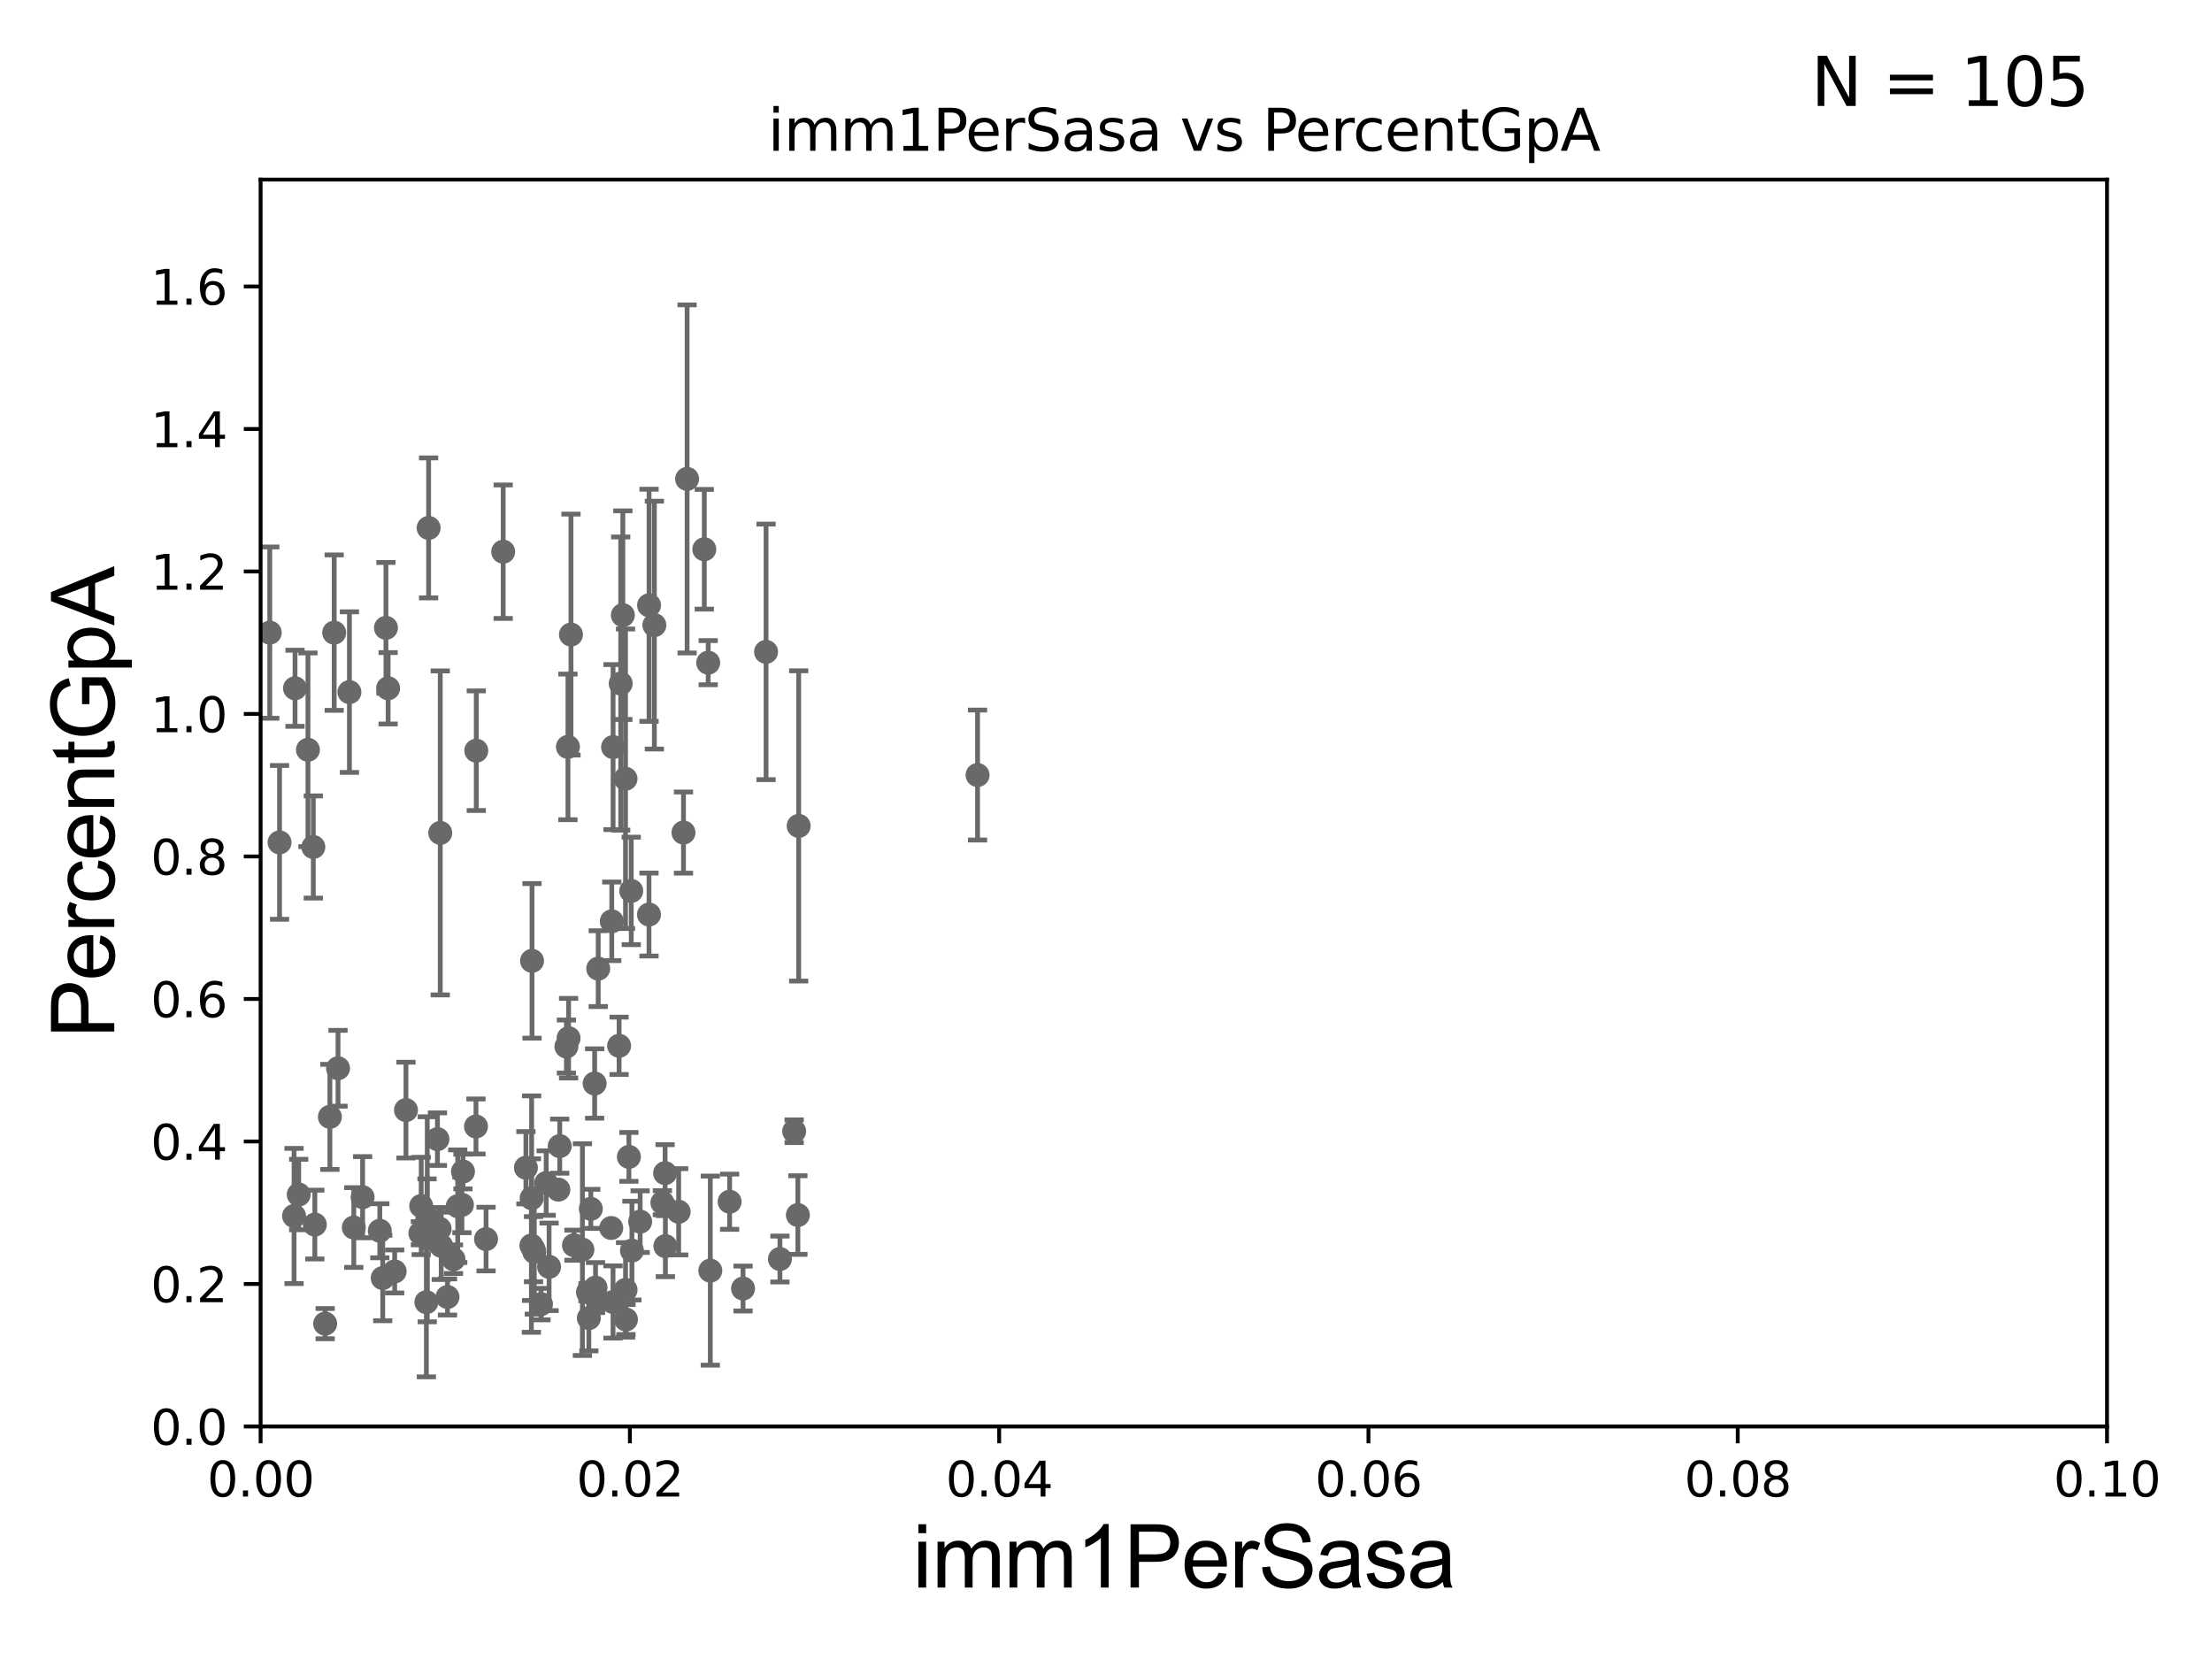 <?xml version="1.0" encoding="utf-8" standalone="no"?>
<!DOCTYPE svg PUBLIC "-//W3C//DTD SVG 1.1//EN"
  "http://www.w3.org/Graphics/SVG/1.1/DTD/svg11.dtd">
<svg xmlns:xlink="http://www.w3.org/1999/xlink" width="460.8pt" height="345.6pt" viewBox="0 0 460.8 345.6" xmlns="http://www.w3.org/2000/svg" version="1.1">
 <defs>
  <style type="text/css">*{stroke-linejoin: round; stroke-linecap: butt}</style>
 </defs>
 <g id="figure_1">
  <g id="patch_1">
   <path d="M 0 345.6 
L 460.8 345.6 
L 460.8 0 
L 0 0 
z
" style="fill: #ffffff"/>
  </g>
  <g id="axes_1">
   <g id="patch_2">
    <path d="M 54.29 297.16 
L 438.93 297.16 
L 438.93 37.411 
L 54.29 37.411 
z
" style="fill: #ffffff"/>
   </g>
   <g id="PathCollection_1">
    <defs>
     <path id="mcb639c2467" d="M 0 1.118 
C 0.297 1.118 0.581 1 0.791 0.791 
C 1 0.581 1.118 0.297 1.118 0 
C 1.118 -0.297 1 -0.581 0.791 -0.791 
C 0.581 -1 0.297 -1.118 0 -1.118 
C -0.297 -1.118 -0.581 -1 -0.791 -0.791 
C -1 -0.581 -1.118 -0.297 -1.118 0 
C -1.118 0.297 -1 0.581 -0.791 0.791 
C -0.581 1 -0.297 1.118 0 1.118 
z
" style="stroke: #696969"/>
    </defs>
    <g clip-path="url(#p262952d5f0)">
     <use xlink:href="#mcb639c2467" x="61.46" y="143.379" style="fill: #696969; stroke: #696969"/>
     <use xlink:href="#mcb639c2467" x="80.401" y="130.79" style="fill: #696969; stroke: #696969"/>
     <use xlink:href="#mcb639c2467" x="119.569" y="259.4" style="fill: #696969; stroke: #696969"/>
     <use xlink:href="#mcb639c2467" x="91.579" y="255.979" style="fill: #696969; stroke: #696969"/>
     <use xlink:href="#mcb639c2467" x="79.12" y="256.392" style="fill: #696969; stroke: #696969"/>
     <use xlink:href="#mcb639c2467" x="95.353" y="251.272" style="fill: #696969; stroke: #696969"/>
     <use xlink:href="#mcb639c2467" x="124.058" y="268.23" style="fill: #696969; stroke: #696969"/>
     <use xlink:href="#mcb639c2467" x="111.303" y="260.789" style="fill: #696969; stroke: #696969"/>
     <use xlink:href="#mcb639c2467" x="93.222" y="270.186" style="fill: #696969; stroke: #696969"/>
     <use xlink:href="#mcb639c2467" x="112.7" y="271.666" style="fill: #696969; stroke: #696969"/>
     <use xlink:href="#mcb639c2467" x="122.669" y="274.59" style="fill: #696969; stroke: #696969"/>
     <use xlink:href="#mcb639c2467" x="84.57" y="231.252" style="fill: #696969; stroke: #696969"/>
     <use xlink:href="#mcb639c2467" x="101.253" y="258.122" style="fill: #696969; stroke: #696969"/>
     <use xlink:href="#mcb639c2467" x="133.355" y="254.49" style="fill: #696969; stroke: #696969"/>
     <use xlink:href="#mcb639c2467" x="124.167" y="270.332" style="fill: #696969; stroke: #696969"/>
     <use xlink:href="#mcb639c2467" x="111.14" y="260.229" style="fill: #696969; stroke: #696969"/>
     <use xlink:href="#mcb639c2467" x="127.332" y="255.815" style="fill: #696969; stroke: #696969"/>
     <use xlink:href="#mcb639c2467" x="203.644" y="161.454" style="fill: #696969; stroke: #696969"/>
     <use xlink:href="#mcb639c2467" x="141.381" y="252.436" style="fill: #696969; stroke: #696969"/>
     <use xlink:href="#mcb639c2467" x="65.271" y="176.448" style="fill: #696969; stroke: #696969"/>
     <use xlink:href="#mcb639c2467" x="65.586" y="255.099" style="fill: #696969; stroke: #696969"/>
     <use xlink:href="#mcb639c2467" x="61.259" y="253.311" style="fill: #696969; stroke: #696969"/>
     <use xlink:href="#mcb639c2467" x="99.155" y="234.668" style="fill: #696969; stroke: #696969"/>
     <use xlink:href="#mcb639c2467" x="135.21" y="126.093" style="fill: #696969; stroke: #696969"/>
     <use xlink:href="#mcb639c2467" x="75.54" y="249.397" style="fill: #696969; stroke: #696969"/>
     <use xlink:href="#mcb639c2467" x="67.738" y="275.738" style="fill: #696969; stroke: #696969"/>
     <use xlink:href="#mcb639c2467" x="91.127" y="237.308" style="fill: #696969; stroke: #696969"/>
     <use xlink:href="#mcb639c2467" x="131.5" y="185.593" style="fill: #696969; stroke: #696969"/>
     <use xlink:href="#mcb639c2467" x="72.792" y="144.177" style="fill: #696969; stroke: #696969"/>
     <use xlink:href="#mcb639c2467" x="96.224" y="250.985" style="fill: #696969; stroke: #696969"/>
     <use xlink:href="#mcb639c2467" x="82.218" y="264.864" style="fill: #696969; stroke: #696969"/>
     <use xlink:href="#mcb639c2467" x="79.73" y="266.239" style="fill: #696969; stroke: #696969"/>
     <use xlink:href="#mcb639c2467" x="122.485" y="269.201" style="fill: #696969; stroke: #696969"/>
     <use xlink:href="#mcb639c2467" x="33.899" y="207.41" style="fill: #696969; stroke: #696969"/>
     <use xlink:href="#mcb639c2467" x="35.054" y="253.712" style="fill: #696969; stroke: #696969"/>
     <use xlink:href="#mcb639c2467" x="73.703" y="255.715" style="fill: #696969; stroke: #696969"/>
     <use xlink:href="#mcb639c2467" x="147.97" y="264.694" style="fill: #696969; stroke: #696969"/>
     <use xlink:href="#mcb639c2467" x="62.229" y="248.845" style="fill: #696969; stroke: #696969"/>
     <use xlink:href="#mcb639c2467" x="110.696" y="259.471" style="fill: #696969; stroke: #696969"/>
     <use xlink:href="#mcb639c2467" x="116.601" y="238.759" style="fill: #696969; stroke: #696969"/>
     <use xlink:href="#mcb639c2467" x="46.102" y="181.837" style="fill: #696969; stroke: #696969"/>
     <use xlink:href="#mcb639c2467" x="123.877" y="225.713" style="fill: #696969; stroke: #696969"/>
     <use xlink:href="#mcb639c2467" x="154.788" y="268.426" style="fill: #696969; stroke: #696969"/>
     <use xlink:href="#mcb639c2467" x="138.553" y="244.386" style="fill: #696969; stroke: #696969"/>
     <use xlink:href="#mcb639c2467" x="113.781" y="246.45" style="fill: #696969; stroke: #696969"/>
     <use xlink:href="#mcb639c2467" x="127.705" y="271.23" style="fill: #696969; stroke: #696969"/>
     <use xlink:href="#mcb639c2467" x="135.198" y="190.516" style="fill: #696969; stroke: #696969"/>
     <use xlink:href="#mcb639c2467" x="131.012" y="240.998" style="fill: #696969; stroke: #696969"/>
     <use xlink:href="#mcb639c2467" x="151.994" y="250.341" style="fill: #696969; stroke: #696969"/>
     <use xlink:href="#mcb639c2467" x="137.987" y="250.544" style="fill: #696969; stroke: #696969"/>
     <use xlink:href="#mcb639c2467" x="91.914" y="259.529" style="fill: #696969; stroke: #696969"/>
     <use xlink:href="#mcb639c2467" x="165.438" y="235.66" style="fill: #696969; stroke: #696969"/>
     <use xlink:href="#mcb639c2467" x="131.642" y="260.523" style="fill: #696969; stroke: #696969"/>
     <use xlink:href="#mcb639c2467" x="87.746" y="251.225" style="fill: #696969; stroke: #696969"/>
     <use xlink:href="#mcb639c2467" x="87.574" y="256.906" style="fill: #696969; stroke: #696969"/>
     <use xlink:href="#mcb639c2467" x="88.822" y="271.269" style="fill: #696969; stroke: #696969"/>
     <use xlink:href="#mcb639c2467" x="121.327" y="260.32" style="fill: #696969; stroke: #696969"/>
     <use xlink:href="#mcb639c2467" x="114.385" y="263.902" style="fill: #696969; stroke: #696969"/>
     <use xlink:href="#mcb639c2467" x="58.234" y="175.487" style="fill: #696969; stroke: #696969"/>
     <use xlink:href="#mcb639c2467" x="91.714" y="173.512" style="fill: #696969; stroke: #696969"/>
     <use xlink:href="#mcb639c2467" x="64.152" y="156.194" style="fill: #696969; stroke: #696969"/>
     <use xlink:href="#mcb639c2467" x="52.073" y="259.063" style="fill: #696969; stroke: #696969"/>
     <use xlink:href="#mcb639c2467" x="116.318" y="247.823" style="fill: #696969; stroke: #696969"/>
     <use xlink:href="#mcb639c2467" x="88.959" y="257.972" style="fill: #696969; stroke: #696969"/>
     <use xlink:href="#mcb639c2467" x="89.008" y="254" style="fill: #696969; stroke: #696969"/>
     <use xlink:href="#mcb639c2467" x="70.415" y="222.539" style="fill: #696969; stroke: #696969"/>
     <use xlink:href="#mcb639c2467" x="130.316" y="268.708" style="fill: #696969; stroke: #696969"/>
     <use xlink:href="#mcb639c2467" x="110.829" y="200.163" style="fill: #696969; stroke: #696969"/>
     <use xlink:href="#mcb639c2467" x="138.612" y="259.591" style="fill: #696969; stroke: #696969"/>
     <use xlink:href="#mcb639c2467" x="124.62" y="201.785" style="fill: #696969; stroke: #696969"/>
     <use xlink:href="#mcb639c2467" x="123.078" y="251.827" style="fill: #696969; stroke: #696969"/>
     <use xlink:href="#mcb639c2467" x="166.382" y="172.053" style="fill: #696969; stroke: #696969"/>
     <use xlink:href="#mcb639c2467" x="118.314" y="155.588" style="fill: #696969; stroke: #696969"/>
     <use xlink:href="#mcb639c2467" x="166.213" y="253.117" style="fill: #696969; stroke: #696969"/>
     <use xlink:href="#mcb639c2467" x="128.971" y="217.86" style="fill: #696969; stroke: #696969"/>
     <use xlink:href="#mcb639c2467" x="56.2" y="131.784" style="fill: #696969; stroke: #696969"/>
     <use xlink:href="#mcb639c2467" x="147.532" y="138.048" style="fill: #696969; stroke: #696969"/>
     <use xlink:href="#mcb639c2467" x="127.716" y="155.633" style="fill: #696969; stroke: #696969"/>
     <use xlink:href="#mcb639c2467" x="130.399" y="274.876" style="fill: #696969; stroke: #696969"/>
     <use xlink:href="#mcb639c2467" x="136.317" y="130.224" style="fill: #696969; stroke: #696969"/>
     <use xlink:href="#mcb639c2467" x="41.557" y="167.44" style="fill: #696969; stroke: #696969"/>
     <use xlink:href="#mcb639c2467" x="36.108" y="180.191" style="fill: #696969; stroke: #696969"/>
     <use xlink:href="#mcb639c2467" x="94.467" y="262.313" style="fill: #696969; stroke: #696969"/>
     <use xlink:href="#mcb639c2467" x="51.376" y="161.202" style="fill: #696969; stroke: #696969"/>
     <use xlink:href="#mcb639c2467" x="69.618" y="131.79" style="fill: #696969; stroke: #696969"/>
     <use xlink:href="#mcb639c2467" x="99.218" y="156.382" style="fill: #696969; stroke: #696969"/>
     <use xlink:href="#mcb639c2467" x="89.289" y="109.972" style="fill: #696969; stroke: #696969"/>
     <use xlink:href="#mcb639c2467" x="96.447" y="244.051" style="fill: #696969; stroke: #696969"/>
     <use xlink:href="#mcb639c2467" x="68.721" y="232.664" style="fill: #696969; stroke: #696969"/>
     <use xlink:href="#mcb639c2467" x="159.583" y="135.793" style="fill: #696969; stroke: #696969"/>
     <use xlink:href="#mcb639c2467" x="127.443" y="191.928" style="fill: #696969; stroke: #696969"/>
     <use xlink:href="#mcb639c2467" x="142.384" y="173.439" style="fill: #696969; stroke: #696969"/>
     <use xlink:href="#mcb639c2467" x="80.851" y="143.381" style="fill: #696969; stroke: #696969"/>
     <use xlink:href="#mcb639c2467" x="118.446" y="216.271" style="fill: #696969; stroke: #696969"/>
     <use xlink:href="#mcb639c2467" x="118.944" y="132.192" style="fill: #696969; stroke: #696969"/>
     <use xlink:href="#mcb639c2467" x="117.995" y="218.008" style="fill: #696969; stroke: #696969"/>
     <use xlink:href="#mcb639c2467" x="104.823" y="114.931" style="fill: #696969; stroke: #696969"/>
     <use xlink:href="#mcb639c2467" x="143.136" y="99.765" style="fill: #696969; stroke: #696969"/>
     <use xlink:href="#mcb639c2467" x="129.751" y="128.148" style="fill: #696969; stroke: #696969"/>
     <use xlink:href="#mcb639c2467" x="162.476" y="262.277" style="fill: #696969; stroke: #696969"/>
     <use xlink:href="#mcb639c2467" x="109.559" y="243.26" style="fill: #696969; stroke: #696969"/>
     <use xlink:href="#mcb639c2467" x="110.747" y="249.599" style="fill: #696969; stroke: #696969"/>
     <use xlink:href="#mcb639c2467" x="146.718" y="114.422" style="fill: #696969; stroke: #696969"/>
     <use xlink:href="#mcb639c2467" x="130.308" y="162.23" style="fill: #696969; stroke: #696969"/>
     <use xlink:href="#mcb639c2467" x="129.306" y="142.396" style="fill: #696969; stroke: #696969"/>
    </g>
   </g>
   <g id="matplotlib.axis_1">
    <g id="xtick_1">
     <g id="line2d_1">
      <defs>
       <path id="m654f4a387f" d="M 0 0 
L 0 3.5 
" style="stroke: #000000; stroke-width: 0.8"/>
      </defs>
      <g>
       <use xlink:href="#m654f4a387f" x="54.29" y="297.16" style="stroke: #000000; stroke-width: 0.8"/>
      </g>
     </g>
     <g id="text_1">
      <!-- 0.00 -->
      <g transform="translate(43.157 311.758)scale(0.1 -0.1)">
       <defs>
        <path id="DejaVuSans-30" d="M 2034 4250 
Q 1547 4250 1301 3770 
Q 1056 3291 1056 2328 
Q 1056 1369 1301 889 
Q 1547 409 2034 409 
Q 2525 409 2770 889 
Q 3016 1369 3016 2328 
Q 3016 3291 2770 3770 
Q 2525 4250 2034 4250 
z
M 2034 4750 
Q 2819 4750 3233 4129 
Q 3647 3509 3647 2328 
Q 3647 1150 3233 529 
Q 2819 -91 2034 -91 
Q 1250 -91 836 529 
Q 422 1150 422 2328 
Q 422 3509 836 4129 
Q 1250 4750 2034 4750 
z
" transform="scale(0.016)"/>
        <path id="DejaVuSans-2e" d="M 684 794 
L 1344 794 
L 1344 0 
L 684 0 
L 684 794 
z
" transform="scale(0.016)"/>
       </defs>
       <use xlink:href="#DejaVuSans-30"/>
       <use xlink:href="#DejaVuSans-2e" x="63.623"/>
       <use xlink:href="#DejaVuSans-30" x="95.41"/>
       <use xlink:href="#DejaVuSans-30" x="159.033"/>
      </g>
     </g>
    </g>
    <g id="xtick_2">
     <g id="line2d_2">
      <g>
       <use xlink:href="#m654f4a387f" x="131.218" y="297.16" style="stroke: #000000; stroke-width: 0.8"/>
      </g>
     </g>
     <g id="text_2">
      <!-- 0.02 -->
      <g transform="translate(120.085 311.758)scale(0.1 -0.1)">
       <defs>
        <path id="DejaVuSans-32" d="M 1228 531 
L 3431 531 
L 3431 0 
L 469 0 
L 469 531 
Q 828 903 1448 1529 
Q 2069 2156 2228 2338 
Q 2531 2678 2651 2914 
Q 2772 3150 2772 3378 
Q 2772 3750 2511 3984 
Q 2250 4219 1831 4219 
Q 1534 4219 1204 4116 
Q 875 4013 500 3803 
L 500 4441 
Q 881 4594 1212 4672 
Q 1544 4750 1819 4750 
Q 2544 4750 2975 4387 
Q 3406 4025 3406 3419 
Q 3406 3131 3298 2873 
Q 3191 2616 2906 2266 
Q 2828 2175 2409 1742 
Q 1991 1309 1228 531 
z
" transform="scale(0.016)"/>
       </defs>
       <use xlink:href="#DejaVuSans-30"/>
       <use xlink:href="#DejaVuSans-2e" x="63.623"/>
       <use xlink:href="#DejaVuSans-30" x="95.41"/>
       <use xlink:href="#DejaVuSans-32" x="159.033"/>
      </g>
     </g>
    </g>
    <g id="xtick_3">
     <g id="line2d_3">
      <g>
       <use xlink:href="#m654f4a387f" x="208.146" y="297.16" style="stroke: #000000; stroke-width: 0.8"/>
      </g>
     </g>
     <g id="text_3">
      <!-- 0.04 -->
      <g transform="translate(197.013 311.758)scale(0.1 -0.1)">
       <defs>
        <path id="DejaVuSans-34" d="M 2419 4116 
L 825 1625 
L 2419 1625 
L 2419 4116 
z
M 2253 4666 
L 3047 4666 
L 3047 1625 
L 3713 1625 
L 3713 1100 
L 3047 1100 
L 3047 0 
L 2419 0 
L 2419 1100 
L 313 1100 
L 313 1709 
L 2253 4666 
z
" transform="scale(0.016)"/>
       </defs>
       <use xlink:href="#DejaVuSans-30"/>
       <use xlink:href="#DejaVuSans-2e" x="63.623"/>
       <use xlink:href="#DejaVuSans-30" x="95.41"/>
       <use xlink:href="#DejaVuSans-34" x="159.033"/>
      </g>
     </g>
    </g>
    <g id="xtick_4">
     <g id="line2d_4">
      <g>
       <use xlink:href="#m654f4a387f" x="285.074" y="297.16" style="stroke: #000000; stroke-width: 0.8"/>
      </g>
     </g>
     <g id="text_4">
      <!-- 0.06 -->
      <g transform="translate(273.941 311.758)scale(0.1 -0.1)">
       <defs>
        <path id="DejaVuSans-36" d="M 2113 2584 
Q 1688 2584 1439 2293 
Q 1191 2003 1191 1497 
Q 1191 994 1439 701 
Q 1688 409 2113 409 
Q 2538 409 2786 701 
Q 3034 994 3034 1497 
Q 3034 2003 2786 2293 
Q 2538 2584 2113 2584 
z
M 3366 4563 
L 3366 3988 
Q 3128 4100 2886 4159 
Q 2644 4219 2406 4219 
Q 1781 4219 1451 3797 
Q 1122 3375 1075 2522 
Q 1259 2794 1537 2939 
Q 1816 3084 2150 3084 
Q 2853 3084 3261 2657 
Q 3669 2231 3669 1497 
Q 3669 778 3244 343 
Q 2819 -91 2113 -91 
Q 1303 -91 875 529 
Q 447 1150 447 2328 
Q 447 3434 972 4092 
Q 1497 4750 2381 4750 
Q 2619 4750 2861 4703 
Q 3103 4656 3366 4563 
z
" transform="scale(0.016)"/>
       </defs>
       <use xlink:href="#DejaVuSans-30"/>
       <use xlink:href="#DejaVuSans-2e" x="63.623"/>
       <use xlink:href="#DejaVuSans-30" x="95.41"/>
       <use xlink:href="#DejaVuSans-36" x="159.033"/>
      </g>
     </g>
    </g>
    <g id="xtick_5">
     <g id="line2d_5">
      <g>
       <use xlink:href="#m654f4a387f" x="362.002" y="297.16" style="stroke: #000000; stroke-width: 0.8"/>
      </g>
     </g>
     <g id="text_5">
      <!-- 0.08 -->
      <g transform="translate(350.869 311.758)scale(0.1 -0.1)">
       <defs>
        <path id="DejaVuSans-38" d="M 2034 2216 
Q 1584 2216 1326 1975 
Q 1069 1734 1069 1313 
Q 1069 891 1326 650 
Q 1584 409 2034 409 
Q 2484 409 2743 651 
Q 3003 894 3003 1313 
Q 3003 1734 2745 1975 
Q 2488 2216 2034 2216 
z
M 1403 2484 
Q 997 2584 770 2862 
Q 544 3141 544 3541 
Q 544 4100 942 4425 
Q 1341 4750 2034 4750 
Q 2731 4750 3128 4425 
Q 3525 4100 3525 3541 
Q 3525 3141 3298 2862 
Q 3072 2584 2669 2484 
Q 3125 2378 3379 2068 
Q 3634 1759 3634 1313 
Q 3634 634 3220 271 
Q 2806 -91 2034 -91 
Q 1263 -91 848 271 
Q 434 634 434 1313 
Q 434 1759 690 2068 
Q 947 2378 1403 2484 
z
M 1172 3481 
Q 1172 3119 1398 2916 
Q 1625 2713 2034 2713 
Q 2441 2713 2670 2916 
Q 2900 3119 2900 3481 
Q 2900 3844 2670 4047 
Q 2441 4250 2034 4250 
Q 1625 4250 1398 4047 
Q 1172 3844 1172 3481 
z
" transform="scale(0.016)"/>
       </defs>
       <use xlink:href="#DejaVuSans-30"/>
       <use xlink:href="#DejaVuSans-2e" x="63.623"/>
       <use xlink:href="#DejaVuSans-30" x="95.41"/>
       <use xlink:href="#DejaVuSans-38" x="159.033"/>
      </g>
     </g>
    </g>
    <g id="xtick_6">
     <g id="line2d_6">
      <g>
       <use xlink:href="#m654f4a387f" x="438.93" y="297.16" style="stroke: #000000; stroke-width: 0.8"/>
      </g>
     </g>
     <g id="text_6">
      <!-- 0.10 -->
      <g transform="translate(427.797 311.758)scale(0.1 -0.1)">
       <defs>
        <path id="DejaVuSans-31" d="M 794 531 
L 1825 531 
L 1825 4091 
L 703 3866 
L 703 4441 
L 1819 4666 
L 2450 4666 
L 2450 531 
L 3481 531 
L 3481 0 
L 794 0 
L 794 531 
z
" transform="scale(0.016)"/>
       </defs>
       <use xlink:href="#DejaVuSans-30"/>
       <use xlink:href="#DejaVuSans-2e" x="63.623"/>
       <use xlink:href="#DejaVuSans-31" x="95.41"/>
       <use xlink:href="#DejaVuSans-30" x="159.033"/>
      </g>
     </g>
    </g>
    <g id="text_7">
     <!-- imm1PerSasa -->
     <g transform="translate(190.094 330.722)scale(0.18 -0.18)">
      <defs>
       <path id="ArialMT-69" d="M 425 3934 
L 425 4581 
L 988 4581 
L 988 3934 
L 425 3934 
z
M 425 0 
L 425 3319 
L 988 3319 
L 988 0 
L 425 0 
z
" transform="scale(0.016)"/>
       <path id="ArialMT-6d" d="M 422 0 
L 422 3319 
L 925 3319 
L 925 2853 
Q 1081 3097 1340 3245 
Q 1600 3394 1931 3394 
Q 2300 3394 2536 3241 
Q 2772 3088 2869 2813 
Q 3263 3394 3894 3394 
Q 4388 3394 4653 3120 
Q 4919 2847 4919 2278 
L 4919 0 
L 4359 0 
L 4359 2091 
Q 4359 2428 4304 2576 
Q 4250 2725 4106 2815 
Q 3963 2906 3769 2906 
Q 3419 2906 3187 2673 
Q 2956 2441 2956 1928 
L 2956 0 
L 2394 0 
L 2394 2156 
Q 2394 2531 2256 2718 
Q 2119 2906 1806 2906 
Q 1569 2906 1367 2781 
Q 1166 2656 1075 2415 
Q 984 2175 984 1722 
L 984 0 
L 422 0 
z
" transform="scale(0.016)"/>
       <path id="ArialMT-31" d="M 2384 0 
L 1822 0 
L 1822 3584 
Q 1619 3391 1289 3197 
Q 959 3003 697 2906 
L 697 3450 
Q 1169 3672 1522 3987 
Q 1875 4303 2022 4600 
L 2384 4600 
L 2384 0 
z
" transform="scale(0.016)"/>
       <path id="ArialMT-50" d="M 494 0 
L 494 4581 
L 2222 4581 
Q 2678 4581 2919 4538 
Q 3256 4481 3484 4323 
Q 3713 4166 3852 3881 
Q 3991 3597 3991 3256 
Q 3991 2672 3619 2267 
Q 3247 1863 2275 1863 
L 1100 1863 
L 1100 0 
L 494 0 
z
M 1100 2403 
L 2284 2403 
Q 2872 2403 3119 2622 
Q 3366 2841 3366 3238 
Q 3366 3525 3220 3729 
Q 3075 3934 2838 4000 
Q 2684 4041 2272 4041 
L 1100 4041 
L 1100 2403 
z
" transform="scale(0.016)"/>
       <path id="ArialMT-65" d="M 2694 1069 
L 3275 997 
Q 3138 488 2766 206 
Q 2394 -75 1816 -75 
Q 1088 -75 661 373 
Q 234 822 234 1631 
Q 234 2469 665 2931 
Q 1097 3394 1784 3394 
Q 2450 3394 2872 2941 
Q 3294 2488 3294 1666 
Q 3294 1616 3291 1516 
L 816 1516 
Q 847 969 1125 678 
Q 1403 388 1819 388 
Q 2128 388 2347 550 
Q 2566 713 2694 1069 
z
M 847 1978 
L 2700 1978 
Q 2663 2397 2488 2606 
Q 2219 2931 1791 2931 
Q 1403 2931 1139 2672 
Q 875 2413 847 1978 
z
" transform="scale(0.016)"/>
       <path id="ArialMT-72" d="M 416 0 
L 416 3319 
L 922 3319 
L 922 2816 
Q 1116 3169 1280 3281 
Q 1444 3394 1641 3394 
Q 1925 3394 2219 3213 
L 2025 2691 
Q 1819 2813 1613 2813 
Q 1428 2813 1281 2702 
Q 1134 2591 1072 2394 
Q 978 2094 978 1738 
L 978 0 
L 416 0 
z
" transform="scale(0.016)"/>
       <path id="ArialMT-53" d="M 288 1472 
L 859 1522 
Q 900 1178 1048 958 
Q 1197 738 1509 602 
Q 1822 466 2213 466 
Q 2559 466 2825 569 
Q 3091 672 3220 851 
Q 3350 1031 3350 1244 
Q 3350 1459 3225 1620 
Q 3100 1781 2813 1891 
Q 2628 1963 1997 2114 
Q 1366 2266 1113 2400 
Q 784 2572 623 2826 
Q 463 3081 463 3397 
Q 463 3744 659 4045 
Q 856 4347 1234 4503 
Q 1613 4659 2075 4659 
Q 2584 4659 2973 4495 
Q 3363 4331 3572 4012 
Q 3781 3694 3797 3291 
L 3216 3247 
Q 3169 3681 2898 3903 
Q 2628 4125 2100 4125 
Q 1550 4125 1298 3923 
Q 1047 3722 1047 3438 
Q 1047 3191 1225 3031 
Q 1400 2872 2139 2705 
Q 2878 2538 3153 2413 
Q 3553 2228 3743 1945 
Q 3934 1663 3934 1294 
Q 3934 928 3725 604 
Q 3516 281 3123 101 
Q 2731 -78 2241 -78 
Q 1619 -78 1198 103 
Q 778 284 539 648 
Q 300 1013 288 1472 
z
" transform="scale(0.016)"/>
       <path id="ArialMT-61" d="M 2588 409 
Q 2275 144 1986 34 
Q 1697 -75 1366 -75 
Q 819 -75 525 192 
Q 231 459 231 875 
Q 231 1119 342 1320 
Q 453 1522 633 1644 
Q 813 1766 1038 1828 
Q 1203 1872 1538 1913 
Q 2219 1994 2541 2106 
Q 2544 2222 2544 2253 
Q 2544 2597 2384 2738 
Q 2169 2928 1744 2928 
Q 1347 2928 1158 2789 
Q 969 2650 878 2297 
L 328 2372 
Q 403 2725 575 2942 
Q 747 3159 1072 3276 
Q 1397 3394 1825 3394 
Q 2250 3394 2515 3294 
Q 2781 3194 2906 3042 
Q 3031 2891 3081 2659 
Q 3109 2516 3109 2141 
L 3109 1391 
Q 3109 606 3145 398 
Q 3181 191 3288 0 
L 2700 0 
Q 2613 175 2588 409 
z
M 2541 1666 
Q 2234 1541 1622 1453 
Q 1275 1403 1131 1340 
Q 988 1278 909 1158 
Q 831 1038 831 891 
Q 831 666 1001 516 
Q 1172 366 1500 366 
Q 1825 366 2078 508 
Q 2331 650 2450 897 
Q 2541 1088 2541 1459 
L 2541 1666 
z
" transform="scale(0.016)"/>
       <path id="ArialMT-73" d="M 197 991 
L 753 1078 
Q 800 744 1014 566 
Q 1228 388 1613 388 
Q 2000 388 2187 545 
Q 2375 703 2375 916 
Q 2375 1106 2209 1216 
Q 2094 1291 1634 1406 
Q 1016 1563 777 1677 
Q 538 1791 414 1992 
Q 291 2194 291 2438 
Q 291 2659 392 2848 
Q 494 3038 669 3163 
Q 800 3259 1026 3326 
Q 1253 3394 1513 3394 
Q 1903 3394 2198 3281 
Q 2494 3169 2634 2976 
Q 2775 2784 2828 2463 
L 2278 2388 
Q 2241 2644 2061 2787 
Q 1881 2931 1553 2931 
Q 1166 2931 1000 2803 
Q 834 2675 834 2503 
Q 834 2394 903 2306 
Q 972 2216 1119 2156 
Q 1203 2125 1616 2013 
Q 2213 1853 2448 1751 
Q 2684 1650 2818 1456 
Q 2953 1263 2953 975 
Q 2953 694 2789 445 
Q 2625 197 2315 61 
Q 2006 -75 1616 -75 
Q 969 -75 630 194 
Q 291 463 197 991 
z
" transform="scale(0.016)"/>
      </defs>
      <use xlink:href="#ArialMT-69"/>
      <use xlink:href="#ArialMT-6d" x="22.217"/>
      <use xlink:href="#ArialMT-6d" x="105.518"/>
      <use xlink:href="#ArialMT-31" x="188.818"/>
      <use xlink:href="#ArialMT-50" x="244.434"/>
      <use xlink:href="#ArialMT-65" x="311.133"/>
      <use xlink:href="#ArialMT-72" x="366.748"/>
      <use xlink:href="#ArialMT-53" x="400.049"/>
      <use xlink:href="#ArialMT-61" x="466.748"/>
      <use xlink:href="#ArialMT-73" x="522.363"/>
      <use xlink:href="#ArialMT-61" x="572.363"/>
     </g>
    </g>
   </g>
   <g id="matplotlib.axis_2">
    <g id="ytick_1">
     <g id="line2d_7">
      <defs>
       <path id="m0d79286389" d="M 0 0 
L -3.5 0 
" style="stroke: #000000; stroke-width: 0.8"/>
      </defs>
      <g>
       <use xlink:href="#m0d79286389" x="54.29" y="297.16" style="stroke: #000000; stroke-width: 0.8"/>
      </g>
     </g>
     <g id="text_8">
      <!-- 0.0 -->
      <g transform="translate(31.387 300.959)scale(0.1 -0.1)">
       <use xlink:href="#DejaVuSans-30"/>
       <use xlink:href="#DejaVuSans-2e" x="63.623"/>
       <use xlink:href="#DejaVuSans-30" x="95.41"/>
      </g>
     </g>
    </g>
    <g id="ytick_2">
     <g id="line2d_8">
      <g>
       <use xlink:href="#m0d79286389" x="54.29" y="267.474" style="stroke: #000000; stroke-width: 0.8"/>
      </g>
     </g>
     <g id="text_9">
      <!-- 0.2 -->
      <g transform="translate(31.387 271.274)scale(0.1 -0.1)">
       <use xlink:href="#DejaVuSans-30"/>
       <use xlink:href="#DejaVuSans-2e" x="63.623"/>
       <use xlink:href="#DejaVuSans-32" x="95.41"/>
      </g>
     </g>
    </g>
    <g id="ytick_3">
     <g id="line2d_9">
      <g>
       <use xlink:href="#m0d79286389" x="54.29" y="237.789" style="stroke: #000000; stroke-width: 0.8"/>
      </g>
     </g>
     <g id="text_10">
      <!-- 0.4 -->
      <g transform="translate(31.387 241.588)scale(0.1 -0.1)">
       <use xlink:href="#DejaVuSans-30"/>
       <use xlink:href="#DejaVuSans-2e" x="63.623"/>
       <use xlink:href="#DejaVuSans-34" x="95.41"/>
      </g>
     </g>
    </g>
    <g id="ytick_4">
     <g id="line2d_10">
      <g>
       <use xlink:href="#m0d79286389" x="54.29" y="208.103" style="stroke: #000000; stroke-width: 0.8"/>
      </g>
     </g>
     <g id="text_11">
      <!-- 0.6 -->
      <g transform="translate(31.387 211.902)scale(0.1 -0.1)">
       <use xlink:href="#DejaVuSans-30"/>
       <use xlink:href="#DejaVuSans-2e" x="63.623"/>
       <use xlink:href="#DejaVuSans-36" x="95.41"/>
      </g>
     </g>
    </g>
    <g id="ytick_5">
     <g id="line2d_11">
      <g>
       <use xlink:href="#m0d79286389" x="54.29" y="178.418" style="stroke: #000000; stroke-width: 0.8"/>
      </g>
     </g>
     <g id="text_12">
      <!-- 0.8 -->
      <g transform="translate(31.387 182.217)scale(0.1 -0.1)">
       <use xlink:href="#DejaVuSans-30"/>
       <use xlink:href="#DejaVuSans-2e" x="63.623"/>
       <use xlink:href="#DejaVuSans-38" x="95.41"/>
      </g>
     </g>
    </g>
    <g id="ytick_6">
     <g id="line2d_12">
      <g>
       <use xlink:href="#m0d79286389" x="54.29" y="148.732" style="stroke: #000000; stroke-width: 0.8"/>
      </g>
     </g>
     <g id="text_13">
      <!-- 1.0 -->
      <g transform="translate(31.387 152.531)scale(0.1 -0.1)">
       <use xlink:href="#DejaVuSans-31"/>
       <use xlink:href="#DejaVuSans-2e" x="63.623"/>
       <use xlink:href="#DejaVuSans-30" x="95.41"/>
      </g>
     </g>
    </g>
    <g id="ytick_7">
     <g id="line2d_13">
      <g>
       <use xlink:href="#m0d79286389" x="54.29" y="119.047" style="stroke: #000000; stroke-width: 0.8"/>
      </g>
     </g>
     <g id="text_14">
      <!-- 1.2 -->
      <g transform="translate(31.387 122.846)scale(0.1 -0.1)">
       <use xlink:href="#DejaVuSans-31"/>
       <use xlink:href="#DejaVuSans-2e" x="63.623"/>
       <use xlink:href="#DejaVuSans-32" x="95.41"/>
      </g>
     </g>
    </g>
    <g id="ytick_8">
     <g id="line2d_14">
      <g>
       <use xlink:href="#m0d79286389" x="54.29" y="89.361" style="stroke: #000000; stroke-width: 0.8"/>
      </g>
     </g>
     <g id="text_15">
      <!-- 1.4 -->
      <g transform="translate(31.387 93.16)scale(0.1 -0.1)">
       <use xlink:href="#DejaVuSans-31"/>
       <use xlink:href="#DejaVuSans-2e" x="63.623"/>
       <use xlink:href="#DejaVuSans-34" x="95.41"/>
      </g>
     </g>
    </g>
    <g id="ytick_9">
     <g id="line2d_15">
      <g>
       <use xlink:href="#m0d79286389" x="54.29" y="59.675" style="stroke: #000000; stroke-width: 0.8"/>
      </g>
     </g>
     <g id="text_16">
      <!-- 1.6 -->
      <g transform="translate(31.387 63.475)scale(0.1 -0.1)">
       <use xlink:href="#DejaVuSans-31"/>
       <use xlink:href="#DejaVuSans-2e" x="63.623"/>
       <use xlink:href="#DejaVuSans-36" x="95.41"/>
      </g>
     </g>
    </g>
    <g id="text_17">
     <!-- PercentGpA -->
     <g transform="translate(23.809 216.309)rotate(-90)scale(0.18 -0.18)">
      <defs>
       <path id="ArialMT-63" d="M 2588 1216 
L 3141 1144 
Q 3050 572 2676 248 
Q 2303 -75 1759 -75 
Q 1078 -75 664 370 
Q 250 816 250 1647 
Q 250 2184 428 2587 
Q 606 2991 970 3192 
Q 1334 3394 1763 3394 
Q 2303 3394 2647 3120 
Q 2991 2847 3088 2344 
L 2541 2259 
Q 2463 2594 2264 2762 
Q 2066 2931 1784 2931 
Q 1359 2931 1093 2626 
Q 828 2322 828 1663 
Q 828 994 1084 691 
Q 1341 388 1753 388 
Q 2084 388 2306 591 
Q 2528 794 2588 1216 
z
" transform="scale(0.016)"/>
       <path id="ArialMT-6e" d="M 422 0 
L 422 3319 
L 928 3319 
L 928 2847 
Q 1294 3394 1984 3394 
Q 2284 3394 2536 3286 
Q 2788 3178 2913 3003 
Q 3038 2828 3088 2588 
Q 3119 2431 3119 2041 
L 3119 0 
L 2556 0 
L 2556 2019 
Q 2556 2363 2490 2533 
Q 2425 2703 2258 2804 
Q 2091 2906 1866 2906 
Q 1506 2906 1245 2678 
Q 984 2450 984 1813 
L 984 0 
L 422 0 
z
" transform="scale(0.016)"/>
       <path id="ArialMT-74" d="M 1650 503 
L 1731 6 
Q 1494 -44 1306 -44 
Q 1000 -44 831 53 
Q 663 150 594 308 
Q 525 466 525 972 
L 525 2881 
L 113 2881 
L 113 3319 
L 525 3319 
L 525 4141 
L 1084 4478 
L 1084 3319 
L 1650 3319 
L 1650 2881 
L 1084 2881 
L 1084 941 
Q 1084 700 1114 631 
Q 1144 563 1211 522 
Q 1278 481 1403 481 
Q 1497 481 1650 503 
z
" transform="scale(0.016)"/>
       <path id="ArialMT-47" d="M 2638 1797 
L 2638 2334 
L 4578 2338 
L 4578 638 
Q 4131 281 3656 101 
Q 3181 -78 2681 -78 
Q 2006 -78 1454 211 
Q 903 500 622 1047 
Q 341 1594 341 2269 
Q 341 2938 620 3517 
Q 900 4097 1425 4378 
Q 1950 4659 2634 4659 
Q 3131 4659 3532 4498 
Q 3934 4338 4162 4050 
Q 4391 3763 4509 3300 
L 3963 3150 
Q 3859 3500 3706 3700 
Q 3553 3900 3268 4020 
Q 2984 4141 2638 4141 
Q 2222 4141 1919 4014 
Q 1616 3888 1430 3681 
Q 1244 3475 1141 3228 
Q 966 2803 966 2306 
Q 966 1694 1177 1281 
Q 1388 869 1791 669 
Q 2194 469 2647 469 
Q 3041 469 3416 620 
Q 3791 772 3984 944 
L 3984 1797 
L 2638 1797 
z
" transform="scale(0.016)"/>
       <path id="ArialMT-70" d="M 422 -1272 
L 422 3319 
L 934 3319 
L 934 2888 
Q 1116 3141 1344 3267 
Q 1572 3394 1897 3394 
Q 2322 3394 2647 3175 
Q 2972 2956 3137 2557 
Q 3303 2159 3303 1684 
Q 3303 1175 3120 767 
Q 2938 359 2589 142 
Q 2241 -75 1856 -75 
Q 1575 -75 1351 44 
Q 1128 163 984 344 
L 984 -1272 
L 422 -1272 
z
M 931 1641 
Q 931 1000 1190 694 
Q 1450 388 1819 388 
Q 2194 388 2461 705 
Q 2728 1022 2728 1688 
Q 2728 2322 2467 2637 
Q 2206 2953 1844 2953 
Q 1484 2953 1207 2617 
Q 931 2281 931 1641 
z
" transform="scale(0.016)"/>
       <path id="ArialMT-41" d="M -9 0 
L 1750 4581 
L 2403 4581 
L 4278 0 
L 3588 0 
L 3053 1388 
L 1138 1388 
L 634 0 
L -9 0 
z
M 1313 1881 
L 2866 1881 
L 2388 3150 
Q 2169 3728 2063 4100 
Q 1975 3659 1816 3225 
L 1313 1881 
z
" transform="scale(0.016)"/>
      </defs>
      <use xlink:href="#ArialMT-50"/>
      <use xlink:href="#ArialMT-65" x="66.699"/>
      <use xlink:href="#ArialMT-72" x="122.314"/>
      <use xlink:href="#ArialMT-63" x="155.615"/>
      <use xlink:href="#ArialMT-65" x="205.615"/>
      <use xlink:href="#ArialMT-6e" x="261.23"/>
      <use xlink:href="#ArialMT-74" x="316.846"/>
      <use xlink:href="#ArialMT-47" x="344.629"/>
      <use xlink:href="#ArialMT-70" x="422.412"/>
      <use xlink:href="#ArialMT-41" x="478.027"/>
     </g>
    </g>
   </g>
   <g id="LineCollection_1">
    <path d="M 61.46 151.307 
L 61.46 135.451 
" clip-path="url(#p262952d5f0)" style="fill: none; stroke: #696969"/>
    <path d="M 80.401 144.41 
L 80.401 117.171 
" clip-path="url(#p262952d5f0)" style="fill: none; stroke: #696969"/>
    <path d="M 119.569 262.534 
L 119.569 256.265 
" clip-path="url(#p262952d5f0)" style="fill: none; stroke: #696969"/>
    <path d="M 91.579 260.398 
L 91.579 251.56 
" clip-path="url(#p262952d5f0)" style="fill: none; stroke: #696969"/>
    <path d="M 79.12 262.024 
L 79.12 250.76 
" clip-path="url(#p262952d5f0)" style="fill: none; stroke: #696969"/>
    <path d="M 95.353 262.999 
L 95.353 239.545 
" clip-path="url(#p262952d5f0)" style="fill: none; stroke: #696969"/>
    <path d="M 124.058 273.442 
L 124.058 263.019 
" clip-path="url(#p262952d5f0)" style="fill: none; stroke: #696969"/>
    <path d="M 111.303 273.762 
L 111.303 247.815 
" clip-path="url(#p262952d5f0)" style="fill: none; stroke: #696969"/>
    <path d="M 93.222 273.946 
L 93.222 266.425 
" clip-path="url(#p262952d5f0)" style="fill: none; stroke: #696969"/>
    <path d="M 112.7 274.942 
L 112.7 268.39 
" clip-path="url(#p262952d5f0)" style="fill: none; stroke: #696969"/>
    <path d="M 122.669 281.415 
L 122.669 267.766 
" clip-path="url(#p262952d5f0)" style="fill: none; stroke: #696969"/>
    <path d="M 84.57 241.229 
L 84.57 221.274 
" clip-path="url(#p262952d5f0)" style="fill: none; stroke: #696969"/>
    <path d="M 101.253 264.753 
L 101.253 251.49 
" clip-path="url(#p262952d5f0)" style="fill: none; stroke: #696969"/>
    <path d="M 133.355 260.911 
L 133.355 248.07 
" clip-path="url(#p262952d5f0)" style="fill: none; stroke: #696969"/>
    <path d="M 124.167 272.514 
L 124.167 268.15 
" clip-path="url(#p262952d5f0)" style="fill: none; stroke: #696969"/>
    <path d="M 111.14 267.008 
L 111.14 253.45 
" clip-path="url(#p262952d5f0)" style="fill: none; stroke: #696969"/>
    <path d="M 127.332 256.756 
L 127.332 254.874 
" clip-path="url(#p262952d5f0)" style="fill: none; stroke: #696969"/>
    <path d="M 203.644 174.992 
L 203.644 147.916 
" clip-path="url(#p262952d5f0)" style="fill: none; stroke: #696969"/>
    <path d="M 141.381 261.418 
L 141.381 243.455 
" clip-path="url(#p262952d5f0)" style="fill: none; stroke: #696969"/>
    <path d="M 65.271 187.094 
L 65.271 165.802 
" clip-path="url(#p262952d5f0)" style="fill: none; stroke: #696969"/>
    <path d="M 65.586 262.262 
L 65.586 247.936 
" clip-path="url(#p262952d5f0)" style="fill: none; stroke: #696969"/>
    <path d="M 61.259 267.391 
L 61.259 239.231 
" clip-path="url(#p262952d5f0)" style="fill: none; stroke: #696969"/>
    <path d="M 99.155 240.399 
L 99.155 228.936 
" clip-path="url(#p262952d5f0)" style="fill: none; stroke: #696969"/>
    <path d="M 135.21 150.271 
L 135.21 101.915 
" clip-path="url(#p262952d5f0)" style="fill: none; stroke: #696969"/>
    <path d="M 75.54 257.85 
L 75.54 240.944 
" clip-path="url(#p262952d5f0)" style="fill: none; stroke: #696969"/>
    <path d="M 67.738 278.889 
L 67.738 272.587 
" clip-path="url(#p262952d5f0)" style="fill: none; stroke: #696969"/>
    <path d="M 91.127 242.78 
L 91.127 231.835 
" clip-path="url(#p262952d5f0)" style="fill: none; stroke: #696969"/>
    <path d="M 131.5 196.786 
L 131.5 174.4 
" clip-path="url(#p262952d5f0)" style="fill: none; stroke: #696969"/>
    <path d="M 72.792 160.901 
L 72.792 127.453 
" clip-path="url(#p262952d5f0)" style="fill: none; stroke: #696969"/>
    <path d="M 96.224 256.796 
L 96.224 245.173 
" clip-path="url(#p262952d5f0)" style="fill: none; stroke: #696969"/>
    <path d="M 82.218 269.343 
L 82.218 260.385 
" clip-path="url(#p262952d5f0)" style="fill: none; stroke: #696969"/>
    <path d="M 79.73 275.136 
L 79.73 257.342 
" clip-path="url(#p262952d5f0)" style="fill: none; stroke: #696969"/>
    <path d="M 122.485 270.979 
L 122.485 267.422 
" clip-path="url(#p262952d5f0)" style="fill: none; stroke: #696969"/>
    <path d="M 33.899 227.872 
L 33.899 186.948 
" clip-path="url(#p262952d5f0)" style="fill: none; stroke: #696969"/>
    <path d="M 35.054 261.121 
L 35.054 246.304 
" clip-path="url(#p262952d5f0)" style="fill: none; stroke: #696969"/>
    <path d="M 73.703 264.021 
L 73.703 247.41 
" clip-path="url(#p262952d5f0)" style="fill: none; stroke: #696969"/>
    <path d="M 147.97 284.389 
L 147.97 244.998 
" clip-path="url(#p262952d5f0)" style="fill: none; stroke: #696969"/>
    <path d="M 62.229 256.183 
L 62.229 241.506 
" clip-path="url(#p262952d5f0)" style="fill: none; stroke: #696969"/>
    <path d="M 110.696 277.542 
L 110.696 241.4 
" clip-path="url(#p262952d5f0)" style="fill: none; stroke: #696969"/>
    <path d="M 116.601 244.398 
L 116.601 233.12 
" clip-path="url(#p262952d5f0)" style="fill: none; stroke: #696969"/>
    <path d="M 46.102 192.225 
L 46.102 171.449 
" clip-path="url(#p262952d5f0)" style="fill: none; stroke: #696969"/>
    <path d="M 123.877 232.936 
L 123.877 218.49 
" clip-path="url(#p262952d5f0)" style="fill: none; stroke: #696969"/>
    <path d="M 154.788 273.102 
L 154.788 263.75 
" clip-path="url(#p262952d5f0)" style="fill: none; stroke: #696969"/>
    <path d="M 138.553 250.316 
L 138.553 238.457 
" clip-path="url(#p262952d5f0)" style="fill: none; stroke: #696969"/>
    <path d="M 113.781 253.168 
L 113.781 239.732 
" clip-path="url(#p262952d5f0)" style="fill: none; stroke: #696969"/>
    <path d="M 127.705 278.751 
L 127.705 263.708 
" clip-path="url(#p262952d5f0)" style="fill: none; stroke: #696969"/>
    <path d="M 135.198 199.155 
L 135.198 181.876 
" clip-path="url(#p262952d5f0)" style="fill: none; stroke: #696969"/>
    <path d="M 131.012 246.083 
L 131.012 235.913 
" clip-path="url(#p262952d5f0)" style="fill: none; stroke: #696969"/>
    <path d="M 151.994 256.094 
L 151.994 244.587 
" clip-path="url(#p262952d5f0)" style="fill: none; stroke: #696969"/>
    <path d="M 137.987 253.049 
L 137.987 248.039 
" clip-path="url(#p262952d5f0)" style="fill: none; stroke: #696969"/>
    <path d="M 91.914 266.545 
L 91.914 252.513 
" clip-path="url(#p262952d5f0)" style="fill: none; stroke: #696969"/>
    <path d="M 165.438 238.02 
L 165.438 233.299 
" clip-path="url(#p262952d5f0)" style="fill: none; stroke: #696969"/>
    <path d="M 131.642 270.806 
L 131.642 250.24 
" clip-path="url(#p262952d5f0)" style="fill: none; stroke: #696969"/>
    <path d="M 87.746 261.363 
L 87.746 241.087 
" clip-path="url(#p262952d5f0)" style="fill: none; stroke: #696969"/>
    <path d="M 87.574 259.318 
L 87.574 254.494 
" clip-path="url(#p262952d5f0)" style="fill: none; stroke: #696969"/>
    <path d="M 88.822 286.818 
L 88.822 255.721 
" clip-path="url(#p262952d5f0)" style="fill: none; stroke: #696969"/>
    <path d="M 121.327 282.376 
L 121.327 238.264 
" clip-path="url(#p262952d5f0)" style="fill: none; stroke: #696969"/>
    <path d="M 114.385 273.02 
L 114.385 254.784 
" clip-path="url(#p262952d5f0)" style="fill: none; stroke: #696969"/>
    <path d="M 58.234 191.506 
L 58.234 159.469 
" clip-path="url(#p262952d5f0)" style="fill: none; stroke: #696969"/>
    <path d="M 91.714 207.261 
L 91.714 139.763 
" clip-path="url(#p262952d5f0)" style="fill: none; stroke: #696969"/>
    <path d="M 64.152 176.368 
L 64.152 136.02 
" clip-path="url(#p262952d5f0)" style="fill: none; stroke: #696969"/>
    <path d="M 52.073 265.967 
L 52.073 252.159 
" clip-path="url(#p262952d5f0)" style="fill: none; stroke: #696969"/>
    <path d="M 116.318 248.681 
L 116.318 246.964 
" clip-path="url(#p262952d5f0)" style="fill: none; stroke: #696969"/>
    <path d="M 88.959 270.364 
L 88.959 245.58 
" clip-path="url(#p262952d5f0)" style="fill: none; stroke: #696969"/>
    <path d="M 89.008 275.357 
L 89.008 232.642 
" clip-path="url(#p262952d5f0)" style="fill: none; stroke: #696969"/>
    <path d="M 70.415 230.436 
L 70.415 214.641 
" clip-path="url(#p262952d5f0)" style="fill: none; stroke: #696969"/>
    <path d="M 130.316 278.551 
L 130.316 258.866 
" clip-path="url(#p262952d5f0)" style="fill: none; stroke: #696969"/>
    <path d="M 110.829 216.264 
L 110.829 184.061 
" clip-path="url(#p262952d5f0)" style="fill: none; stroke: #696969"/>
    <path d="M 138.612 265.948 
L 138.612 253.234 
" clip-path="url(#p262952d5f0)" style="fill: none; stroke: #696969"/>
    <path d="M 124.62 209.681 
L 124.62 193.888 
" clip-path="url(#p262952d5f0)" style="fill: none; stroke: #696969"/>
    <path d="M 123.078 255.896 
L 123.078 247.759 
" clip-path="url(#p262952d5f0)" style="fill: none; stroke: #696969"/>
    <path d="M 166.382 204.366 
L 166.382 139.74 
" clip-path="url(#p262952d5f0)" style="fill: none; stroke: #696969"/>
    <path d="M 118.314 170.757 
L 118.314 140.42 
" clip-path="url(#p262952d5f0)" style="fill: none; stroke: #696969"/>
    <path d="M 166.213 261.306 
L 166.213 244.927 
" clip-path="url(#p262952d5f0)" style="fill: none; stroke: #696969"/>
    <path d="M 128.971 223.832 
L 128.971 211.887 
" clip-path="url(#p262952d5f0)" style="fill: none; stroke: #696969"/>
    <path d="M 56.2 149.626 
L 56.2 113.942 
" clip-path="url(#p262952d5f0)" style="fill: none; stroke: #696969"/>
    <path d="M 147.532 142.649 
L 147.532 133.446 
" clip-path="url(#p262952d5f0)" style="fill: none; stroke: #696969"/>
    <path d="M 127.716 172.826 
L 127.716 138.441 
" clip-path="url(#p262952d5f0)" style="fill: none; stroke: #696969"/>
    <path d="M 130.399 278.001 
L 130.399 271.752 
" clip-path="url(#p262952d5f0)" style="fill: none; stroke: #696969"/>
    <path d="M 136.317 156.04 
L 136.317 104.408 
" clip-path="url(#p262952d5f0)" style="fill: none; stroke: #696969"/>
    <path d="M 41.557 195.368 
L 41.557 139.512 
" clip-path="url(#p262952d5f0)" style="fill: none; stroke: #696969"/>
    <path d="M 36.108 197.301 
L 36.108 163.081 
" clip-path="url(#p262952d5f0)" style="fill: none; stroke: #696969"/>
    <path d="M 94.467 265.289 
L 94.467 259.336 
" clip-path="url(#p262952d5f0)" style="fill: none; stroke: #696969"/>
    <path d="M 51.376 175.847 
L 51.376 146.557 
" clip-path="url(#p262952d5f0)" style="fill: none; stroke: #696969"/>
    <path d="M 69.618 147.978 
L 69.618 115.602 
" clip-path="url(#p262952d5f0)" style="fill: none; stroke: #696969"/>
    <path d="M 99.218 168.844 
L 99.218 143.921 
" clip-path="url(#p262952d5f0)" style="fill: none; stroke: #696969"/>
    <path d="M 89.289 124.553 
L 89.289 95.392 
" clip-path="url(#p262952d5f0)" style="fill: none; stroke: #696969"/>
    <path d="M 96.447 247.666 
L 96.447 240.435 
" clip-path="url(#p262952d5f0)" style="fill: none; stroke: #696969"/>
    <path d="M 68.721 243.612 
L 68.721 221.716 
" clip-path="url(#p262952d5f0)" style="fill: none; stroke: #696969"/>
    <path d="M 159.583 162.411 
L 159.583 109.175 
" clip-path="url(#p262952d5f0)" style="fill: none; stroke: #696969"/>
    <path d="M 127.443 200.113 
L 127.443 183.744 
" clip-path="url(#p262952d5f0)" style="fill: none; stroke: #696969"/>
    <path d="M 142.384 181.889 
L 142.384 164.988 
" clip-path="url(#p262952d5f0)" style="fill: none; stroke: #696969"/>
    <path d="M 80.851 150.815 
L 80.851 135.946 
" clip-path="url(#p262952d5f0)" style="fill: none; stroke: #696969"/>
    <path d="M 118.446 224.565 
L 118.446 207.977 
" clip-path="url(#p262952d5f0)" style="fill: none; stroke: #696969"/>
    <path d="M 118.944 157.286 
L 118.944 107.097 
" clip-path="url(#p262952d5f0)" style="fill: none; stroke: #696969"/>
    <path d="M 117.995 223.535 
L 117.995 212.482 
" clip-path="url(#p262952d5f0)" style="fill: none; stroke: #696969"/>
    <path d="M 104.823 128.833 
L 104.823 101.029 
" clip-path="url(#p262952d5f0)" style="fill: none; stroke: #696969"/>
    <path d="M 143.136 136.021 
L 143.136 63.509 
" clip-path="url(#p262952d5f0)" style="fill: none; stroke: #696969"/>
    <path d="M 129.751 149.875 
L 129.751 106.421 
" clip-path="url(#p262952d5f0)" style="fill: none; stroke: #696969"/>
    <path d="M 162.476 267.06 
L 162.476 257.494 
" clip-path="url(#p262952d5f0)" style="fill: none; stroke: #696969"/>
    <path d="M 109.559 250.787 
L 109.559 235.732 
" clip-path="url(#p262952d5f0)" style="fill: none; stroke: #696969"/>
    <path d="M 110.747 270.904 
L 110.747 228.293 
" clip-path="url(#p262952d5f0)" style="fill: none; stroke: #696969"/>
    <path d="M 146.718 126.892 
L 146.718 101.952 
" clip-path="url(#p262952d5f0)" style="fill: none; stroke: #696969"/>
    <path d="M 130.308 193.428 
L 130.308 131.032 
" clip-path="url(#p262952d5f0)" style="fill: none; stroke: #696969"/>
    <path d="M 129.306 172.928 
L 129.306 111.863 
" clip-path="url(#p262952d5f0)" style="fill: none; stroke: #696969"/>
   </g>
   <g id="line2d_16">
    <defs>
     <path id="m7b33886f63" d="M 2 0 
L -2 -0 
" style="stroke: #696969"/>
    </defs>
    <g clip-path="url(#p262952d5f0)">
     <use xlink:href="#m7b33886f63" x="61.46" y="151.307" style="fill: #696969; stroke: #696969"/>
     <use xlink:href="#m7b33886f63" x="80.401" y="144.41" style="fill: #696969; stroke: #696969"/>
     <use xlink:href="#m7b33886f63" x="119.569" y="262.534" style="fill: #696969; stroke: #696969"/>
     <use xlink:href="#m7b33886f63" x="91.579" y="260.398" style="fill: #696969; stroke: #696969"/>
     <use xlink:href="#m7b33886f63" x="79.12" y="262.024" style="fill: #696969; stroke: #696969"/>
     <use xlink:href="#m7b33886f63" x="95.353" y="262.999" style="fill: #696969; stroke: #696969"/>
     <use xlink:href="#m7b33886f63" x="124.058" y="273.442" style="fill: #696969; stroke: #696969"/>
     <use xlink:href="#m7b33886f63" x="111.303" y="273.762" style="fill: #696969; stroke: #696969"/>
     <use xlink:href="#m7b33886f63" x="93.222" y="273.946" style="fill: #696969; stroke: #696969"/>
     <use xlink:href="#m7b33886f63" x="112.7" y="274.942" style="fill: #696969; stroke: #696969"/>
     <use xlink:href="#m7b33886f63" x="122.669" y="281.415" style="fill: #696969; stroke: #696969"/>
     <use xlink:href="#m7b33886f63" x="84.57" y="241.229" style="fill: #696969; stroke: #696969"/>
     <use xlink:href="#m7b33886f63" x="101.253" y="264.753" style="fill: #696969; stroke: #696969"/>
     <use xlink:href="#m7b33886f63" x="133.355" y="260.911" style="fill: #696969; stroke: #696969"/>
     <use xlink:href="#m7b33886f63" x="124.167" y="272.514" style="fill: #696969; stroke: #696969"/>
     <use xlink:href="#m7b33886f63" x="111.14" y="267.008" style="fill: #696969; stroke: #696969"/>
     <use xlink:href="#m7b33886f63" x="127.332" y="256.756" style="fill: #696969; stroke: #696969"/>
     <use xlink:href="#m7b33886f63" x="203.644" y="174.992" style="fill: #696969; stroke: #696969"/>
     <use xlink:href="#m7b33886f63" x="141.381" y="261.418" style="fill: #696969; stroke: #696969"/>
     <use xlink:href="#m7b33886f63" x="65.271" y="187.094" style="fill: #696969; stroke: #696969"/>
     <use xlink:href="#m7b33886f63" x="65.586" y="262.262" style="fill: #696969; stroke: #696969"/>
     <use xlink:href="#m7b33886f63" x="61.259" y="267.391" style="fill: #696969; stroke: #696969"/>
     <use xlink:href="#m7b33886f63" x="99.155" y="240.399" style="fill: #696969; stroke: #696969"/>
     <use xlink:href="#m7b33886f63" x="135.21" y="150.271" style="fill: #696969; stroke: #696969"/>
     <use xlink:href="#m7b33886f63" x="75.54" y="257.85" style="fill: #696969; stroke: #696969"/>
     <use xlink:href="#m7b33886f63" x="67.738" y="278.889" style="fill: #696969; stroke: #696969"/>
     <use xlink:href="#m7b33886f63" x="91.127" y="242.78" style="fill: #696969; stroke: #696969"/>
     <use xlink:href="#m7b33886f63" x="131.5" y="196.786" style="fill: #696969; stroke: #696969"/>
     <use xlink:href="#m7b33886f63" x="72.792" y="160.901" style="fill: #696969; stroke: #696969"/>
     <use xlink:href="#m7b33886f63" x="96.224" y="256.796" style="fill: #696969; stroke: #696969"/>
     <use xlink:href="#m7b33886f63" x="82.218" y="269.343" style="fill: #696969; stroke: #696969"/>
     <use xlink:href="#m7b33886f63" x="79.73" y="275.136" style="fill: #696969; stroke: #696969"/>
     <use xlink:href="#m7b33886f63" x="122.485" y="270.979" style="fill: #696969; stroke: #696969"/>
     <use xlink:href="#m7b33886f63" x="33.899" y="227.872" style="fill: #696969; stroke: #696969"/>
     <use xlink:href="#m7b33886f63" x="35.054" y="261.121" style="fill: #696969; stroke: #696969"/>
     <use xlink:href="#m7b33886f63" x="73.703" y="264.021" style="fill: #696969; stroke: #696969"/>
     <use xlink:href="#m7b33886f63" x="147.97" y="284.389" style="fill: #696969; stroke: #696969"/>
     <use xlink:href="#m7b33886f63" x="62.229" y="256.183" style="fill: #696969; stroke: #696969"/>
     <use xlink:href="#m7b33886f63" x="110.696" y="277.542" style="fill: #696969; stroke: #696969"/>
     <use xlink:href="#m7b33886f63" x="116.601" y="244.398" style="fill: #696969; stroke: #696969"/>
     <use xlink:href="#m7b33886f63" x="46.102" y="192.225" style="fill: #696969; stroke: #696969"/>
     <use xlink:href="#m7b33886f63" x="123.877" y="232.936" style="fill: #696969; stroke: #696969"/>
     <use xlink:href="#m7b33886f63" x="154.788" y="273.102" style="fill: #696969; stroke: #696969"/>
     <use xlink:href="#m7b33886f63" x="138.553" y="250.316" style="fill: #696969; stroke: #696969"/>
     <use xlink:href="#m7b33886f63" x="113.781" y="253.168" style="fill: #696969; stroke: #696969"/>
     <use xlink:href="#m7b33886f63" x="127.705" y="278.751" style="fill: #696969; stroke: #696969"/>
     <use xlink:href="#m7b33886f63" x="135.198" y="199.155" style="fill: #696969; stroke: #696969"/>
     <use xlink:href="#m7b33886f63" x="131.012" y="246.083" style="fill: #696969; stroke: #696969"/>
     <use xlink:href="#m7b33886f63" x="151.994" y="256.094" style="fill: #696969; stroke: #696969"/>
     <use xlink:href="#m7b33886f63" x="137.987" y="253.049" style="fill: #696969; stroke: #696969"/>
     <use xlink:href="#m7b33886f63" x="91.914" y="266.545" style="fill: #696969; stroke: #696969"/>
     <use xlink:href="#m7b33886f63" x="165.438" y="238.02" style="fill: #696969; stroke: #696969"/>
     <use xlink:href="#m7b33886f63" x="131.642" y="270.806" style="fill: #696969; stroke: #696969"/>
     <use xlink:href="#m7b33886f63" x="87.746" y="261.363" style="fill: #696969; stroke: #696969"/>
     <use xlink:href="#m7b33886f63" x="87.574" y="259.318" style="fill: #696969; stroke: #696969"/>
     <use xlink:href="#m7b33886f63" x="88.822" y="286.818" style="fill: #696969; stroke: #696969"/>
     <use xlink:href="#m7b33886f63" x="121.327" y="282.376" style="fill: #696969; stroke: #696969"/>
     <use xlink:href="#m7b33886f63" x="114.385" y="273.02" style="fill: #696969; stroke: #696969"/>
     <use xlink:href="#m7b33886f63" x="58.234" y="191.506" style="fill: #696969; stroke: #696969"/>
     <use xlink:href="#m7b33886f63" x="91.714" y="207.261" style="fill: #696969; stroke: #696969"/>
     <use xlink:href="#m7b33886f63" x="64.152" y="176.368" style="fill: #696969; stroke: #696969"/>
     <use xlink:href="#m7b33886f63" x="52.073" y="265.967" style="fill: #696969; stroke: #696969"/>
     <use xlink:href="#m7b33886f63" x="116.318" y="248.681" style="fill: #696969; stroke: #696969"/>
     <use xlink:href="#m7b33886f63" x="88.959" y="270.364" style="fill: #696969; stroke: #696969"/>
     <use xlink:href="#m7b33886f63" x="89.008" y="275.357" style="fill: #696969; stroke: #696969"/>
     <use xlink:href="#m7b33886f63" x="70.415" y="230.436" style="fill: #696969; stroke: #696969"/>
     <use xlink:href="#m7b33886f63" x="130.316" y="278.551" style="fill: #696969; stroke: #696969"/>
     <use xlink:href="#m7b33886f63" x="110.829" y="216.264" style="fill: #696969; stroke: #696969"/>
     <use xlink:href="#m7b33886f63" x="138.612" y="265.948" style="fill: #696969; stroke: #696969"/>
     <use xlink:href="#m7b33886f63" x="124.62" y="209.681" style="fill: #696969; stroke: #696969"/>
     <use xlink:href="#m7b33886f63" x="123.078" y="255.896" style="fill: #696969; stroke: #696969"/>
     <use xlink:href="#m7b33886f63" x="166.382" y="204.366" style="fill: #696969; stroke: #696969"/>
     <use xlink:href="#m7b33886f63" x="118.314" y="170.757" style="fill: #696969; stroke: #696969"/>
     <use xlink:href="#m7b33886f63" x="166.213" y="261.306" style="fill: #696969; stroke: #696969"/>
     <use xlink:href="#m7b33886f63" x="128.971" y="223.832" style="fill: #696969; stroke: #696969"/>
     <use xlink:href="#m7b33886f63" x="56.2" y="149.626" style="fill: #696969; stroke: #696969"/>
     <use xlink:href="#m7b33886f63" x="147.532" y="142.649" style="fill: #696969; stroke: #696969"/>
     <use xlink:href="#m7b33886f63" x="127.716" y="172.826" style="fill: #696969; stroke: #696969"/>
     <use xlink:href="#m7b33886f63" x="130.399" y="278.001" style="fill: #696969; stroke: #696969"/>
     <use xlink:href="#m7b33886f63" x="136.317" y="156.04" style="fill: #696969; stroke: #696969"/>
     <use xlink:href="#m7b33886f63" x="41.557" y="195.368" style="fill: #696969; stroke: #696969"/>
     <use xlink:href="#m7b33886f63" x="36.108" y="197.301" style="fill: #696969; stroke: #696969"/>
     <use xlink:href="#m7b33886f63" x="94.467" y="265.289" style="fill: #696969; stroke: #696969"/>
     <use xlink:href="#m7b33886f63" x="51.376" y="175.847" style="fill: #696969; stroke: #696969"/>
     <use xlink:href="#m7b33886f63" x="69.618" y="147.978" style="fill: #696969; stroke: #696969"/>
     <use xlink:href="#m7b33886f63" x="99.218" y="168.844" style="fill: #696969; stroke: #696969"/>
     <use xlink:href="#m7b33886f63" x="89.289" y="124.553" style="fill: #696969; stroke: #696969"/>
     <use xlink:href="#m7b33886f63" x="96.447" y="247.666" style="fill: #696969; stroke: #696969"/>
     <use xlink:href="#m7b33886f63" x="68.721" y="243.612" style="fill: #696969; stroke: #696969"/>
     <use xlink:href="#m7b33886f63" x="159.583" y="162.411" style="fill: #696969; stroke: #696969"/>
     <use xlink:href="#m7b33886f63" x="127.443" y="200.113" style="fill: #696969; stroke: #696969"/>
     <use xlink:href="#m7b33886f63" x="142.384" y="181.889" style="fill: #696969; stroke: #696969"/>
     <use xlink:href="#m7b33886f63" x="80.851" y="150.815" style="fill: #696969; stroke: #696969"/>
     <use xlink:href="#m7b33886f63" x="118.446" y="224.565" style="fill: #696969; stroke: #696969"/>
     <use xlink:href="#m7b33886f63" x="118.944" y="157.286" style="fill: #696969; stroke: #696969"/>
     <use xlink:href="#m7b33886f63" x="117.995" y="223.535" style="fill: #696969; stroke: #696969"/>
     <use xlink:href="#m7b33886f63" x="104.823" y="128.833" style="fill: #696969; stroke: #696969"/>
     <use xlink:href="#m7b33886f63" x="143.136" y="136.021" style="fill: #696969; stroke: #696969"/>
     <use xlink:href="#m7b33886f63" x="129.751" y="149.875" style="fill: #696969; stroke: #696969"/>
     <use xlink:href="#m7b33886f63" x="162.476" y="267.06" style="fill: #696969; stroke: #696969"/>
     <use xlink:href="#m7b33886f63" x="109.559" y="250.787" style="fill: #696969; stroke: #696969"/>
     <use xlink:href="#m7b33886f63" x="110.747" y="270.904" style="fill: #696969; stroke: #696969"/>
     <use xlink:href="#m7b33886f63" x="146.718" y="126.892" style="fill: #696969; stroke: #696969"/>
     <use xlink:href="#m7b33886f63" x="130.308" y="193.428" style="fill: #696969; stroke: #696969"/>
     <use xlink:href="#m7b33886f63" x="129.306" y="172.928" style="fill: #696969; stroke: #696969"/>
    </g>
   </g>
   <g id="line2d_17">
    <g clip-path="url(#p262952d5f0)">
     <use xlink:href="#m7b33886f63" x="61.46" y="135.451" style="fill: #696969; stroke: #696969"/>
     <use xlink:href="#m7b33886f63" x="80.401" y="117.171" style="fill: #696969; stroke: #696969"/>
     <use xlink:href="#m7b33886f63" x="119.569" y="256.265" style="fill: #696969; stroke: #696969"/>
     <use xlink:href="#m7b33886f63" x="91.579" y="251.56" style="fill: #696969; stroke: #696969"/>
     <use xlink:href="#m7b33886f63" x="79.12" y="250.76" style="fill: #696969; stroke: #696969"/>
     <use xlink:href="#m7b33886f63" x="95.353" y="239.545" style="fill: #696969; stroke: #696969"/>
     <use xlink:href="#m7b33886f63" x="124.058" y="263.019" style="fill: #696969; stroke: #696969"/>
     <use xlink:href="#m7b33886f63" x="111.303" y="247.815" style="fill: #696969; stroke: #696969"/>
     <use xlink:href="#m7b33886f63" x="93.222" y="266.425" style="fill: #696969; stroke: #696969"/>
     <use xlink:href="#m7b33886f63" x="112.7" y="268.39" style="fill: #696969; stroke: #696969"/>
     <use xlink:href="#m7b33886f63" x="122.669" y="267.766" style="fill: #696969; stroke: #696969"/>
     <use xlink:href="#m7b33886f63" x="84.57" y="221.274" style="fill: #696969; stroke: #696969"/>
     <use xlink:href="#m7b33886f63" x="101.253" y="251.49" style="fill: #696969; stroke: #696969"/>
     <use xlink:href="#m7b33886f63" x="133.355" y="248.07" style="fill: #696969; stroke: #696969"/>
     <use xlink:href="#m7b33886f63" x="124.167" y="268.15" style="fill: #696969; stroke: #696969"/>
     <use xlink:href="#m7b33886f63" x="111.14" y="253.45" style="fill: #696969; stroke: #696969"/>
     <use xlink:href="#m7b33886f63" x="127.332" y="254.874" style="fill: #696969; stroke: #696969"/>
     <use xlink:href="#m7b33886f63" x="203.644" y="147.916" style="fill: #696969; stroke: #696969"/>
     <use xlink:href="#m7b33886f63" x="141.381" y="243.455" style="fill: #696969; stroke: #696969"/>
     <use xlink:href="#m7b33886f63" x="65.271" y="165.802" style="fill: #696969; stroke: #696969"/>
     <use xlink:href="#m7b33886f63" x="65.586" y="247.936" style="fill: #696969; stroke: #696969"/>
     <use xlink:href="#m7b33886f63" x="61.259" y="239.231" style="fill: #696969; stroke: #696969"/>
     <use xlink:href="#m7b33886f63" x="99.155" y="228.936" style="fill: #696969; stroke: #696969"/>
     <use xlink:href="#m7b33886f63" x="135.21" y="101.915" style="fill: #696969; stroke: #696969"/>
     <use xlink:href="#m7b33886f63" x="75.54" y="240.944" style="fill: #696969; stroke: #696969"/>
     <use xlink:href="#m7b33886f63" x="67.738" y="272.587" style="fill: #696969; stroke: #696969"/>
     <use xlink:href="#m7b33886f63" x="91.127" y="231.835" style="fill: #696969; stroke: #696969"/>
     <use xlink:href="#m7b33886f63" x="131.5" y="174.4" style="fill: #696969; stroke: #696969"/>
     <use xlink:href="#m7b33886f63" x="72.792" y="127.453" style="fill: #696969; stroke: #696969"/>
     <use xlink:href="#m7b33886f63" x="96.224" y="245.173" style="fill: #696969; stroke: #696969"/>
     <use xlink:href="#m7b33886f63" x="82.218" y="260.385" style="fill: #696969; stroke: #696969"/>
     <use xlink:href="#m7b33886f63" x="79.73" y="257.342" style="fill: #696969; stroke: #696969"/>
     <use xlink:href="#m7b33886f63" x="122.485" y="267.422" style="fill: #696969; stroke: #696969"/>
     <use xlink:href="#m7b33886f63" x="33.899" y="186.948" style="fill: #696969; stroke: #696969"/>
     <use xlink:href="#m7b33886f63" x="35.054" y="246.304" style="fill: #696969; stroke: #696969"/>
     <use xlink:href="#m7b33886f63" x="73.703" y="247.41" style="fill: #696969; stroke: #696969"/>
     <use xlink:href="#m7b33886f63" x="147.97" y="244.998" style="fill: #696969; stroke: #696969"/>
     <use xlink:href="#m7b33886f63" x="62.229" y="241.506" style="fill: #696969; stroke: #696969"/>
     <use xlink:href="#m7b33886f63" x="110.696" y="241.4" style="fill: #696969; stroke: #696969"/>
     <use xlink:href="#m7b33886f63" x="116.601" y="233.12" style="fill: #696969; stroke: #696969"/>
     <use xlink:href="#m7b33886f63" x="46.102" y="171.449" style="fill: #696969; stroke: #696969"/>
     <use xlink:href="#m7b33886f63" x="123.877" y="218.49" style="fill: #696969; stroke: #696969"/>
     <use xlink:href="#m7b33886f63" x="154.788" y="263.75" style="fill: #696969; stroke: #696969"/>
     <use xlink:href="#m7b33886f63" x="138.553" y="238.457" style="fill: #696969; stroke: #696969"/>
     <use xlink:href="#m7b33886f63" x="113.781" y="239.732" style="fill: #696969; stroke: #696969"/>
     <use xlink:href="#m7b33886f63" x="127.705" y="263.708" style="fill: #696969; stroke: #696969"/>
     <use xlink:href="#m7b33886f63" x="135.198" y="181.876" style="fill: #696969; stroke: #696969"/>
     <use xlink:href="#m7b33886f63" x="131.012" y="235.913" style="fill: #696969; stroke: #696969"/>
     <use xlink:href="#m7b33886f63" x="151.994" y="244.587" style="fill: #696969; stroke: #696969"/>
     <use xlink:href="#m7b33886f63" x="137.987" y="248.039" style="fill: #696969; stroke: #696969"/>
     <use xlink:href="#m7b33886f63" x="91.914" y="252.513" style="fill: #696969; stroke: #696969"/>
     <use xlink:href="#m7b33886f63" x="165.438" y="233.299" style="fill: #696969; stroke: #696969"/>
     <use xlink:href="#m7b33886f63" x="131.642" y="250.24" style="fill: #696969; stroke: #696969"/>
     <use xlink:href="#m7b33886f63" x="87.746" y="241.087" style="fill: #696969; stroke: #696969"/>
     <use xlink:href="#m7b33886f63" x="87.574" y="254.494" style="fill: #696969; stroke: #696969"/>
     <use xlink:href="#m7b33886f63" x="88.822" y="255.721" style="fill: #696969; stroke: #696969"/>
     <use xlink:href="#m7b33886f63" x="121.327" y="238.264" style="fill: #696969; stroke: #696969"/>
     <use xlink:href="#m7b33886f63" x="114.385" y="254.784" style="fill: #696969; stroke: #696969"/>
     <use xlink:href="#m7b33886f63" x="58.234" y="159.469" style="fill: #696969; stroke: #696969"/>
     <use xlink:href="#m7b33886f63" x="91.714" y="139.763" style="fill: #696969; stroke: #696969"/>
     <use xlink:href="#m7b33886f63" x="64.152" y="136.02" style="fill: #696969; stroke: #696969"/>
     <use xlink:href="#m7b33886f63" x="52.073" y="252.159" style="fill: #696969; stroke: #696969"/>
     <use xlink:href="#m7b33886f63" x="116.318" y="246.964" style="fill: #696969; stroke: #696969"/>
     <use xlink:href="#m7b33886f63" x="88.959" y="245.58" style="fill: #696969; stroke: #696969"/>
     <use xlink:href="#m7b33886f63" x="89.008" y="232.642" style="fill: #696969; stroke: #696969"/>
     <use xlink:href="#m7b33886f63" x="70.415" y="214.641" style="fill: #696969; stroke: #696969"/>
     <use xlink:href="#m7b33886f63" x="130.316" y="258.866" style="fill: #696969; stroke: #696969"/>
     <use xlink:href="#m7b33886f63" x="110.829" y="184.061" style="fill: #696969; stroke: #696969"/>
     <use xlink:href="#m7b33886f63" x="138.612" y="253.234" style="fill: #696969; stroke: #696969"/>
     <use xlink:href="#m7b33886f63" x="124.62" y="193.888" style="fill: #696969; stroke: #696969"/>
     <use xlink:href="#m7b33886f63" x="123.078" y="247.759" style="fill: #696969; stroke: #696969"/>
     <use xlink:href="#m7b33886f63" x="166.382" y="139.74" style="fill: #696969; stroke: #696969"/>
     <use xlink:href="#m7b33886f63" x="118.314" y="140.42" style="fill: #696969; stroke: #696969"/>
     <use xlink:href="#m7b33886f63" x="166.213" y="244.927" style="fill: #696969; stroke: #696969"/>
     <use xlink:href="#m7b33886f63" x="128.971" y="211.887" style="fill: #696969; stroke: #696969"/>
     <use xlink:href="#m7b33886f63" x="56.2" y="113.942" style="fill: #696969; stroke: #696969"/>
     <use xlink:href="#m7b33886f63" x="147.532" y="133.446" style="fill: #696969; stroke: #696969"/>
     <use xlink:href="#m7b33886f63" x="127.716" y="138.441" style="fill: #696969; stroke: #696969"/>
     <use xlink:href="#m7b33886f63" x="130.399" y="271.752" style="fill: #696969; stroke: #696969"/>
     <use xlink:href="#m7b33886f63" x="136.317" y="104.408" style="fill: #696969; stroke: #696969"/>
     <use xlink:href="#m7b33886f63" x="41.557" y="139.512" style="fill: #696969; stroke: #696969"/>
     <use xlink:href="#m7b33886f63" x="36.108" y="163.081" style="fill: #696969; stroke: #696969"/>
     <use xlink:href="#m7b33886f63" x="94.467" y="259.336" style="fill: #696969; stroke: #696969"/>
     <use xlink:href="#m7b33886f63" x="51.376" y="146.557" style="fill: #696969; stroke: #696969"/>
     <use xlink:href="#m7b33886f63" x="69.618" y="115.602" style="fill: #696969; stroke: #696969"/>
     <use xlink:href="#m7b33886f63" x="99.218" y="143.921" style="fill: #696969; stroke: #696969"/>
     <use xlink:href="#m7b33886f63" x="89.289" y="95.392" style="fill: #696969; stroke: #696969"/>
     <use xlink:href="#m7b33886f63" x="96.447" y="240.435" style="fill: #696969; stroke: #696969"/>
     <use xlink:href="#m7b33886f63" x="68.721" y="221.716" style="fill: #696969; stroke: #696969"/>
     <use xlink:href="#m7b33886f63" x="159.583" y="109.175" style="fill: #696969; stroke: #696969"/>
     <use xlink:href="#m7b33886f63" x="127.443" y="183.744" style="fill: #696969; stroke: #696969"/>
     <use xlink:href="#m7b33886f63" x="142.384" y="164.988" style="fill: #696969; stroke: #696969"/>
     <use xlink:href="#m7b33886f63" x="80.851" y="135.946" style="fill: #696969; stroke: #696969"/>
     <use xlink:href="#m7b33886f63" x="118.446" y="207.977" style="fill: #696969; stroke: #696969"/>
     <use xlink:href="#m7b33886f63" x="118.944" y="107.097" style="fill: #696969; stroke: #696969"/>
     <use xlink:href="#m7b33886f63" x="117.995" y="212.482" style="fill: #696969; stroke: #696969"/>
     <use xlink:href="#m7b33886f63" x="104.823" y="101.029" style="fill: #696969; stroke: #696969"/>
     <use xlink:href="#m7b33886f63" x="143.136" y="63.509" style="fill: #696969; stroke: #696969"/>
     <use xlink:href="#m7b33886f63" x="129.751" y="106.421" style="fill: #696969; stroke: #696969"/>
     <use xlink:href="#m7b33886f63" x="162.476" y="257.494" style="fill: #696969; stroke: #696969"/>
     <use xlink:href="#m7b33886f63" x="109.559" y="235.732" style="fill: #696969; stroke: #696969"/>
     <use xlink:href="#m7b33886f63" x="110.747" y="228.293" style="fill: #696969; stroke: #696969"/>
     <use xlink:href="#m7b33886f63" x="146.718" y="101.952" style="fill: #696969; stroke: #696969"/>
     <use xlink:href="#m7b33886f63" x="130.308" y="131.032" style="fill: #696969; stroke: #696969"/>
     <use xlink:href="#m7b33886f63" x="129.306" y="111.863" style="fill: #696969; stroke: #696969"/>
    </g>
   </g>
   <g id="line2d_18">
    <defs>
     <path id="m94ce23eeef" d="M 0 2 
C 0.53 2 1.039 1.789 1.414 1.414 
C 1.789 1.039 2 0.53 2 0 
C 2 -0.53 1.789 -1.039 1.414 -1.414 
C 1.039 -1.789 0.53 -2 0 -2 
C -0.53 -2 -1.039 -1.789 -1.414 -1.414 
C -1.789 -1.039 -2 -0.53 -2 0 
C -2 0.53 -1.789 1.039 -1.414 1.414 
C -1.039 1.789 -0.53 2 0 2 
z
" style="stroke: #696969"/>
    </defs>
    <g clip-path="url(#p262952d5f0)">
     <use xlink:href="#m94ce23eeef" x="61.46" y="143.379" style="fill: #696969; stroke: #696969"/>
     <use xlink:href="#m94ce23eeef" x="80.401" y="130.79" style="fill: #696969; stroke: #696969"/>
     <use xlink:href="#m94ce23eeef" x="119.569" y="259.4" style="fill: #696969; stroke: #696969"/>
     <use xlink:href="#m94ce23eeef" x="91.579" y="255.979" style="fill: #696969; stroke: #696969"/>
     <use xlink:href="#m94ce23eeef" x="79.12" y="256.392" style="fill: #696969; stroke: #696969"/>
     <use xlink:href="#m94ce23eeef" x="95.353" y="251.272" style="fill: #696969; stroke: #696969"/>
     <use xlink:href="#m94ce23eeef" x="124.058" y="268.23" style="fill: #696969; stroke: #696969"/>
     <use xlink:href="#m94ce23eeef" x="111.303" y="260.789" style="fill: #696969; stroke: #696969"/>
     <use xlink:href="#m94ce23eeef" x="93.222" y="270.186" style="fill: #696969; stroke: #696969"/>
     <use xlink:href="#m94ce23eeef" x="112.7" y="271.666" style="fill: #696969; stroke: #696969"/>
     <use xlink:href="#m94ce23eeef" x="122.669" y="274.59" style="fill: #696969; stroke: #696969"/>
     <use xlink:href="#m94ce23eeef" x="84.57" y="231.252" style="fill: #696969; stroke: #696969"/>
     <use xlink:href="#m94ce23eeef" x="101.253" y="258.122" style="fill: #696969; stroke: #696969"/>
     <use xlink:href="#m94ce23eeef" x="133.355" y="254.49" style="fill: #696969; stroke: #696969"/>
     <use xlink:href="#m94ce23eeef" x="124.167" y="270.332" style="fill: #696969; stroke: #696969"/>
     <use xlink:href="#m94ce23eeef" x="111.14" y="260.229" style="fill: #696969; stroke: #696969"/>
     <use xlink:href="#m94ce23eeef" x="127.332" y="255.815" style="fill: #696969; stroke: #696969"/>
     <use xlink:href="#m94ce23eeef" x="203.644" y="161.454" style="fill: #696969; stroke: #696969"/>
     <use xlink:href="#m94ce23eeef" x="141.381" y="252.436" style="fill: #696969; stroke: #696969"/>
     <use xlink:href="#m94ce23eeef" x="65.271" y="176.448" style="fill: #696969; stroke: #696969"/>
     <use xlink:href="#m94ce23eeef" x="65.586" y="255.099" style="fill: #696969; stroke: #696969"/>
     <use xlink:href="#m94ce23eeef" x="61.259" y="253.311" style="fill: #696969; stroke: #696969"/>
     <use xlink:href="#m94ce23eeef" x="99.155" y="234.668" style="fill: #696969; stroke: #696969"/>
     <use xlink:href="#m94ce23eeef" x="135.21" y="126.093" style="fill: #696969; stroke: #696969"/>
     <use xlink:href="#m94ce23eeef" x="75.54" y="249.397" style="fill: #696969; stroke: #696969"/>
     <use xlink:href="#m94ce23eeef" x="67.738" y="275.738" style="fill: #696969; stroke: #696969"/>
     <use xlink:href="#m94ce23eeef" x="91.127" y="237.308" style="fill: #696969; stroke: #696969"/>
     <use xlink:href="#m94ce23eeef" x="131.5" y="185.593" style="fill: #696969; stroke: #696969"/>
     <use xlink:href="#m94ce23eeef" x="72.792" y="144.177" style="fill: #696969; stroke: #696969"/>
     <use xlink:href="#m94ce23eeef" x="96.224" y="250.985" style="fill: #696969; stroke: #696969"/>
     <use xlink:href="#m94ce23eeef" x="82.218" y="264.864" style="fill: #696969; stroke: #696969"/>
     <use xlink:href="#m94ce23eeef" x="79.73" y="266.239" style="fill: #696969; stroke: #696969"/>
     <use xlink:href="#m94ce23eeef" x="122.485" y="269.201" style="fill: #696969; stroke: #696969"/>
     <use xlink:href="#m94ce23eeef" x="33.899" y="207.41" style="fill: #696969; stroke: #696969"/>
     <use xlink:href="#m94ce23eeef" x="35.054" y="253.712" style="fill: #696969; stroke: #696969"/>
     <use xlink:href="#m94ce23eeef" x="73.703" y="255.715" style="fill: #696969; stroke: #696969"/>
     <use xlink:href="#m94ce23eeef" x="147.97" y="264.694" style="fill: #696969; stroke: #696969"/>
     <use xlink:href="#m94ce23eeef" x="62.229" y="248.845" style="fill: #696969; stroke: #696969"/>
     <use xlink:href="#m94ce23eeef" x="110.696" y="259.471" style="fill: #696969; stroke: #696969"/>
     <use xlink:href="#m94ce23eeef" x="116.601" y="238.759" style="fill: #696969; stroke: #696969"/>
     <use xlink:href="#m94ce23eeef" x="46.102" y="181.837" style="fill: #696969; stroke: #696969"/>
     <use xlink:href="#m94ce23eeef" x="123.877" y="225.713" style="fill: #696969; stroke: #696969"/>
     <use xlink:href="#m94ce23eeef" x="154.788" y="268.426" style="fill: #696969; stroke: #696969"/>
     <use xlink:href="#m94ce23eeef" x="138.553" y="244.386" style="fill: #696969; stroke: #696969"/>
     <use xlink:href="#m94ce23eeef" x="113.781" y="246.45" style="fill: #696969; stroke: #696969"/>
     <use xlink:href="#m94ce23eeef" x="127.705" y="271.23" style="fill: #696969; stroke: #696969"/>
     <use xlink:href="#m94ce23eeef" x="135.198" y="190.516" style="fill: #696969; stroke: #696969"/>
     <use xlink:href="#m94ce23eeef" x="131.012" y="240.998" style="fill: #696969; stroke: #696969"/>
     <use xlink:href="#m94ce23eeef" x="151.994" y="250.341" style="fill: #696969; stroke: #696969"/>
     <use xlink:href="#m94ce23eeef" x="137.987" y="250.544" style="fill: #696969; stroke: #696969"/>
     <use xlink:href="#m94ce23eeef" x="91.914" y="259.529" style="fill: #696969; stroke: #696969"/>
     <use xlink:href="#m94ce23eeef" x="165.438" y="235.66" style="fill: #696969; stroke: #696969"/>
     <use xlink:href="#m94ce23eeef" x="131.642" y="260.523" style="fill: #696969; stroke: #696969"/>
     <use xlink:href="#m94ce23eeef" x="87.746" y="251.225" style="fill: #696969; stroke: #696969"/>
     <use xlink:href="#m94ce23eeef" x="87.574" y="256.906" style="fill: #696969; stroke: #696969"/>
     <use xlink:href="#m94ce23eeef" x="88.822" y="271.269" style="fill: #696969; stroke: #696969"/>
     <use xlink:href="#m94ce23eeef" x="121.327" y="260.32" style="fill: #696969; stroke: #696969"/>
     <use xlink:href="#m94ce23eeef" x="114.385" y="263.902" style="fill: #696969; stroke: #696969"/>
     <use xlink:href="#m94ce23eeef" x="58.234" y="175.487" style="fill: #696969; stroke: #696969"/>
     <use xlink:href="#m94ce23eeef" x="91.714" y="173.512" style="fill: #696969; stroke: #696969"/>
     <use xlink:href="#m94ce23eeef" x="64.152" y="156.194" style="fill: #696969; stroke: #696969"/>
     <use xlink:href="#m94ce23eeef" x="52.073" y="259.063" style="fill: #696969; stroke: #696969"/>
     <use xlink:href="#m94ce23eeef" x="116.318" y="247.823" style="fill: #696969; stroke: #696969"/>
     <use xlink:href="#m94ce23eeef" x="88.959" y="257.972" style="fill: #696969; stroke: #696969"/>
     <use xlink:href="#m94ce23eeef" x="89.008" y="254" style="fill: #696969; stroke: #696969"/>
     <use xlink:href="#m94ce23eeef" x="70.415" y="222.539" style="fill: #696969; stroke: #696969"/>
     <use xlink:href="#m94ce23eeef" x="130.316" y="268.708" style="fill: #696969; stroke: #696969"/>
     <use xlink:href="#m94ce23eeef" x="110.829" y="200.163" style="fill: #696969; stroke: #696969"/>
     <use xlink:href="#m94ce23eeef" x="138.612" y="259.591" style="fill: #696969; stroke: #696969"/>
     <use xlink:href="#m94ce23eeef" x="124.62" y="201.785" style="fill: #696969; stroke: #696969"/>
     <use xlink:href="#m94ce23eeef" x="123.078" y="251.827" style="fill: #696969; stroke: #696969"/>
     <use xlink:href="#m94ce23eeef" x="166.382" y="172.053" style="fill: #696969; stroke: #696969"/>
     <use xlink:href="#m94ce23eeef" x="118.314" y="155.588" style="fill: #696969; stroke: #696969"/>
     <use xlink:href="#m94ce23eeef" x="166.213" y="253.117" style="fill: #696969; stroke: #696969"/>
     <use xlink:href="#m94ce23eeef" x="128.971" y="217.86" style="fill: #696969; stroke: #696969"/>
     <use xlink:href="#m94ce23eeef" x="56.2" y="131.784" style="fill: #696969; stroke: #696969"/>
     <use xlink:href="#m94ce23eeef" x="147.532" y="138.048" style="fill: #696969; stroke: #696969"/>
     <use xlink:href="#m94ce23eeef" x="127.716" y="155.633" style="fill: #696969; stroke: #696969"/>
     <use xlink:href="#m94ce23eeef" x="130.399" y="274.876" style="fill: #696969; stroke: #696969"/>
     <use xlink:href="#m94ce23eeef" x="136.317" y="130.224" style="fill: #696969; stroke: #696969"/>
     <use xlink:href="#m94ce23eeef" x="41.557" y="167.44" style="fill: #696969; stroke: #696969"/>
     <use xlink:href="#m94ce23eeef" x="36.108" y="180.191" style="fill: #696969; stroke: #696969"/>
     <use xlink:href="#m94ce23eeef" x="94.467" y="262.313" style="fill: #696969; stroke: #696969"/>
     <use xlink:href="#m94ce23eeef" x="51.376" y="161.202" style="fill: #696969; stroke: #696969"/>
     <use xlink:href="#m94ce23eeef" x="69.618" y="131.79" style="fill: #696969; stroke: #696969"/>
     <use xlink:href="#m94ce23eeef" x="99.218" y="156.382" style="fill: #696969; stroke: #696969"/>
     <use xlink:href="#m94ce23eeef" x="89.289" y="109.972" style="fill: #696969; stroke: #696969"/>
     <use xlink:href="#m94ce23eeef" x="96.447" y="244.051" style="fill: #696969; stroke: #696969"/>
     <use xlink:href="#m94ce23eeef" x="68.721" y="232.664" style="fill: #696969; stroke: #696969"/>
     <use xlink:href="#m94ce23eeef" x="159.583" y="135.793" style="fill: #696969; stroke: #696969"/>
     <use xlink:href="#m94ce23eeef" x="127.443" y="191.928" style="fill: #696969; stroke: #696969"/>
     <use xlink:href="#m94ce23eeef" x="142.384" y="173.439" style="fill: #696969; stroke: #696969"/>
     <use xlink:href="#m94ce23eeef" x="80.851" y="143.381" style="fill: #696969; stroke: #696969"/>
     <use xlink:href="#m94ce23eeef" x="118.446" y="216.271" style="fill: #696969; stroke: #696969"/>
     <use xlink:href="#m94ce23eeef" x="118.944" y="132.192" style="fill: #696969; stroke: #696969"/>
     <use xlink:href="#m94ce23eeef" x="117.995" y="218.008" style="fill: #696969; stroke: #696969"/>
     <use xlink:href="#m94ce23eeef" x="104.823" y="114.931" style="fill: #696969; stroke: #696969"/>
     <use xlink:href="#m94ce23eeef" x="143.136" y="99.765" style="fill: #696969; stroke: #696969"/>
     <use xlink:href="#m94ce23eeef" x="129.751" y="128.148" style="fill: #696969; stroke: #696969"/>
     <use xlink:href="#m94ce23eeef" x="162.476" y="262.277" style="fill: #696969; stroke: #696969"/>
     <use xlink:href="#m94ce23eeef" x="109.559" y="243.26" style="fill: #696969; stroke: #696969"/>
     <use xlink:href="#m94ce23eeef" x="110.747" y="249.599" style="fill: #696969; stroke: #696969"/>
     <use xlink:href="#m94ce23eeef" x="146.718" y="114.422" style="fill: #696969; stroke: #696969"/>
     <use xlink:href="#m94ce23eeef" x="130.308" y="162.23" style="fill: #696969; stroke: #696969"/>
     <use xlink:href="#m94ce23eeef" x="129.306" y="142.396" style="fill: #696969; stroke: #696969"/>
    </g>
   </g>
   <g id="patch_3">
    <path d="M 54.29 297.16 
L 54.29 37.411 
" style="fill: none; stroke: #000000; stroke-width: 0.8; stroke-linejoin: miter; stroke-linecap: square"/>
   </g>
   <g id="patch_4">
    <path d="M 438.93 297.16 
L 438.93 37.411 
" style="fill: none; stroke: #000000; stroke-width: 0.8; stroke-linejoin: miter; stroke-linecap: square"/>
   </g>
   <g id="patch_5">
    <path d="M 54.29 297.16 
L 438.93 297.16 
" style="fill: none; stroke: #000000; stroke-width: 0.8; stroke-linejoin: miter; stroke-linecap: square"/>
   </g>
   <g id="patch_6">
    <path d="M 54.29 37.411 
L 438.93 37.411 
" style="fill: none; stroke: #000000; stroke-width: 0.8; stroke-linejoin: miter; stroke-linecap: square"/>
   </g>
   <g id="text_18">
    <!-- N = 105 -->
    <g transform="translate(377.257 22.074)scale(0.14 -0.14)">
     <defs>
      <path id="DejaVuSans-4e" d="M 628 4666 
L 1478 4666 
L 3547 763 
L 3547 4666 
L 4159 4666 
L 4159 0 
L 3309 0 
L 1241 3903 
L 1241 0 
L 628 0 
L 628 4666 
z
" transform="scale(0.016)"/>
      <path id="DejaVuSans-20" transform="scale(0.016)"/>
      <path id="DejaVuSans-3d" d="M 678 2906 
L 4684 2906 
L 4684 2381 
L 678 2381 
L 678 2906 
z
M 678 1631 
L 4684 1631 
L 4684 1100 
L 678 1100 
L 678 1631 
z
" transform="scale(0.016)"/>
      <path id="DejaVuSans-35" d="M 691 4666 
L 3169 4666 
L 3169 4134 
L 1269 4134 
L 1269 2991 
Q 1406 3038 1543 3061 
Q 1681 3084 1819 3084 
Q 2600 3084 3056 2656 
Q 3513 2228 3513 1497 
Q 3513 744 3044 326 
Q 2575 -91 1722 -91 
Q 1428 -91 1123 -41 
Q 819 9 494 109 
L 494 744 
Q 775 591 1075 516 
Q 1375 441 1709 441 
Q 2250 441 2565 725 
Q 2881 1009 2881 1497 
Q 2881 1984 2565 2268 
Q 2250 2553 1709 2553 
Q 1456 2553 1204 2497 
Q 953 2441 691 2322 
L 691 4666 
z
" transform="scale(0.016)"/>
     </defs>
     <use xlink:href="#DejaVuSans-4e"/>
     <use xlink:href="#DejaVuSans-20" x="74.805"/>
     <use xlink:href="#DejaVuSans-3d" x="106.592"/>
     <use xlink:href="#DejaVuSans-20" x="190.381"/>
     <use xlink:href="#DejaVuSans-31" x="222.168"/>
     <use xlink:href="#DejaVuSans-30" x="285.791"/>
     <use xlink:href="#DejaVuSans-35" x="349.414"/>
    </g>
   </g>
   <g id="text_19">
    <!-- imm1PerSasa vs PercentGpA -->
    <g transform="translate(159.967 31.411)scale(0.12 -0.12)">
     <defs>
      <path id="DejaVuSans-69" d="M 603 3500 
L 1178 3500 
L 1178 0 
L 603 0 
L 603 3500 
z
M 603 4863 
L 1178 4863 
L 1178 4134 
L 603 4134 
L 603 4863 
z
" transform="scale(0.016)"/>
      <path id="DejaVuSans-6d" d="M 3328 2828 
Q 3544 3216 3844 3400 
Q 4144 3584 4550 3584 
Q 5097 3584 5394 3201 
Q 5691 2819 5691 2113 
L 5691 0 
L 5113 0 
L 5113 2094 
Q 5113 2597 4934 2840 
Q 4756 3084 4391 3084 
Q 3944 3084 3684 2787 
Q 3425 2491 3425 1978 
L 3425 0 
L 2847 0 
L 2847 2094 
Q 2847 2600 2669 2842 
Q 2491 3084 2119 3084 
Q 1678 3084 1418 2786 
Q 1159 2488 1159 1978 
L 1159 0 
L 581 0 
L 581 3500 
L 1159 3500 
L 1159 2956 
Q 1356 3278 1631 3431 
Q 1906 3584 2284 3584 
Q 2666 3584 2933 3390 
Q 3200 3197 3328 2828 
z
" transform="scale(0.016)"/>
      <path id="DejaVuSans-50" d="M 1259 4147 
L 1259 2394 
L 2053 2394 
Q 2494 2394 2734 2622 
Q 2975 2850 2975 3272 
Q 2975 3691 2734 3919 
Q 2494 4147 2053 4147 
L 1259 4147 
z
M 628 4666 
L 2053 4666 
Q 2838 4666 3239 4311 
Q 3641 3956 3641 3272 
Q 3641 2581 3239 2228 
Q 2838 1875 2053 1875 
L 1259 1875 
L 1259 0 
L 628 0 
L 628 4666 
z
" transform="scale(0.016)"/>
      <path id="DejaVuSans-65" d="M 3597 1894 
L 3597 1613 
L 953 1613 
Q 991 1019 1311 708 
Q 1631 397 2203 397 
Q 2534 397 2845 478 
Q 3156 559 3463 722 
L 3463 178 
Q 3153 47 2828 -22 
Q 2503 -91 2169 -91 
Q 1331 -91 842 396 
Q 353 884 353 1716 
Q 353 2575 817 3079 
Q 1281 3584 2069 3584 
Q 2775 3584 3186 3129 
Q 3597 2675 3597 1894 
z
M 3022 2063 
Q 3016 2534 2758 2815 
Q 2500 3097 2075 3097 
Q 1594 3097 1305 2825 
Q 1016 2553 972 2059 
L 3022 2063 
z
" transform="scale(0.016)"/>
      <path id="DejaVuSans-72" d="M 2631 2963 
Q 2534 3019 2420 3045 
Q 2306 3072 2169 3072 
Q 1681 3072 1420 2755 
Q 1159 2438 1159 1844 
L 1159 0 
L 581 0 
L 581 3500 
L 1159 3500 
L 1159 2956 
Q 1341 3275 1631 3429 
Q 1922 3584 2338 3584 
Q 2397 3584 2469 3576 
Q 2541 3569 2628 3553 
L 2631 2963 
z
" transform="scale(0.016)"/>
      <path id="DejaVuSans-53" d="M 3425 4513 
L 3425 3897 
Q 3066 4069 2747 4153 
Q 2428 4238 2131 4238 
Q 1616 4238 1336 4038 
Q 1056 3838 1056 3469 
Q 1056 3159 1242 3001 
Q 1428 2844 1947 2747 
L 2328 2669 
Q 3034 2534 3370 2195 
Q 3706 1856 3706 1288 
Q 3706 609 3251 259 
Q 2797 -91 1919 -91 
Q 1588 -91 1214 -16 
Q 841 59 441 206 
L 441 856 
Q 825 641 1194 531 
Q 1563 422 1919 422 
Q 2459 422 2753 634 
Q 3047 847 3047 1241 
Q 3047 1584 2836 1778 
Q 2625 1972 2144 2069 
L 1759 2144 
Q 1053 2284 737 2584 
Q 422 2884 422 3419 
Q 422 4038 858 4394 
Q 1294 4750 2059 4750 
Q 2388 4750 2728 4690 
Q 3069 4631 3425 4513 
z
" transform="scale(0.016)"/>
      <path id="DejaVuSans-61" d="M 2194 1759 
Q 1497 1759 1228 1600 
Q 959 1441 959 1056 
Q 959 750 1161 570 
Q 1363 391 1709 391 
Q 2188 391 2477 730 
Q 2766 1069 2766 1631 
L 2766 1759 
L 2194 1759 
z
M 3341 1997 
L 3341 0 
L 2766 0 
L 2766 531 
Q 2569 213 2275 61 
Q 1981 -91 1556 -91 
Q 1019 -91 701 211 
Q 384 513 384 1019 
Q 384 1609 779 1909 
Q 1175 2209 1959 2209 
L 2766 2209 
L 2766 2266 
Q 2766 2663 2505 2880 
Q 2244 3097 1772 3097 
Q 1472 3097 1187 3025 
Q 903 2953 641 2809 
L 641 3341 
Q 956 3463 1253 3523 
Q 1550 3584 1831 3584 
Q 2591 3584 2966 3190 
Q 3341 2797 3341 1997 
z
" transform="scale(0.016)"/>
      <path id="DejaVuSans-73" d="M 2834 3397 
L 2834 2853 
Q 2591 2978 2328 3040 
Q 2066 3103 1784 3103 
Q 1356 3103 1142 2972 
Q 928 2841 928 2578 
Q 928 2378 1081 2264 
Q 1234 2150 1697 2047 
L 1894 2003 
Q 2506 1872 2764 1633 
Q 3022 1394 3022 966 
Q 3022 478 2636 193 
Q 2250 -91 1575 -91 
Q 1294 -91 989 -36 
Q 684 19 347 128 
L 347 722 
Q 666 556 975 473 
Q 1284 391 1588 391 
Q 1994 391 2212 530 
Q 2431 669 2431 922 
Q 2431 1156 2273 1281 
Q 2116 1406 1581 1522 
L 1381 1569 
Q 847 1681 609 1914 
Q 372 2147 372 2553 
Q 372 3047 722 3315 
Q 1072 3584 1716 3584 
Q 2034 3584 2315 3537 
Q 2597 3491 2834 3397 
z
" transform="scale(0.016)"/>
      <path id="DejaVuSans-76" d="M 191 3500 
L 800 3500 
L 1894 563 
L 2988 3500 
L 3597 3500 
L 2284 0 
L 1503 0 
L 191 3500 
z
" transform="scale(0.016)"/>
      <path id="DejaVuSans-63" d="M 3122 3366 
L 3122 2828 
Q 2878 2963 2633 3030 
Q 2388 3097 2138 3097 
Q 1578 3097 1268 2742 
Q 959 2388 959 1747 
Q 959 1106 1268 751 
Q 1578 397 2138 397 
Q 2388 397 2633 464 
Q 2878 531 3122 666 
L 3122 134 
Q 2881 22 2623 -34 
Q 2366 -91 2075 -91 
Q 1284 -91 818 406 
Q 353 903 353 1747 
Q 353 2603 823 3093 
Q 1294 3584 2113 3584 
Q 2378 3584 2631 3529 
Q 2884 3475 3122 3366 
z
" transform="scale(0.016)"/>
      <path id="DejaVuSans-6e" d="M 3513 2113 
L 3513 0 
L 2938 0 
L 2938 2094 
Q 2938 2591 2744 2837 
Q 2550 3084 2163 3084 
Q 1697 3084 1428 2787 
Q 1159 2491 1159 1978 
L 1159 0 
L 581 0 
L 581 3500 
L 1159 3500 
L 1159 2956 
Q 1366 3272 1645 3428 
Q 1925 3584 2291 3584 
Q 2894 3584 3203 3211 
Q 3513 2838 3513 2113 
z
" transform="scale(0.016)"/>
      <path id="DejaVuSans-74" d="M 1172 4494 
L 1172 3500 
L 2356 3500 
L 2356 3053 
L 1172 3053 
L 1172 1153 
Q 1172 725 1289 603 
Q 1406 481 1766 481 
L 2356 481 
L 2356 0 
L 1766 0 
Q 1100 0 847 248 
Q 594 497 594 1153 
L 594 3053 
L 172 3053 
L 172 3500 
L 594 3500 
L 594 4494 
L 1172 4494 
z
" transform="scale(0.016)"/>
      <path id="DejaVuSans-47" d="M 3809 666 
L 3809 1919 
L 2778 1919 
L 2778 2438 
L 4434 2438 
L 4434 434 
Q 4069 175 3628 42 
Q 3188 -91 2688 -91 
Q 1594 -91 976 548 
Q 359 1188 359 2328 
Q 359 3472 976 4111 
Q 1594 4750 2688 4750 
Q 3144 4750 3555 4637 
Q 3966 4525 4313 4306 
L 4313 3634 
Q 3963 3931 3569 4081 
Q 3175 4231 2741 4231 
Q 1884 4231 1454 3753 
Q 1025 3275 1025 2328 
Q 1025 1384 1454 906 
Q 1884 428 2741 428 
Q 3075 428 3337 486 
Q 3600 544 3809 666 
z
" transform="scale(0.016)"/>
      <path id="DejaVuSans-70" d="M 1159 525 
L 1159 -1331 
L 581 -1331 
L 581 3500 
L 1159 3500 
L 1159 2969 
Q 1341 3281 1617 3432 
Q 1894 3584 2278 3584 
Q 2916 3584 3314 3078 
Q 3713 2572 3713 1747 
Q 3713 922 3314 415 
Q 2916 -91 2278 -91 
Q 1894 -91 1617 61 
Q 1341 213 1159 525 
z
M 3116 1747 
Q 3116 2381 2855 2742 
Q 2594 3103 2138 3103 
Q 1681 3103 1420 2742 
Q 1159 2381 1159 1747 
Q 1159 1113 1420 752 
Q 1681 391 2138 391 
Q 2594 391 2855 752 
Q 3116 1113 3116 1747 
z
" transform="scale(0.016)"/>
      <path id="DejaVuSans-41" d="M 2188 4044 
L 1331 1722 
L 3047 1722 
L 2188 4044 
z
M 1831 4666 
L 2547 4666 
L 4325 0 
L 3669 0 
L 3244 1197 
L 1141 1197 
L 716 0 
L 50 0 
L 1831 4666 
z
" transform="scale(0.016)"/>
     </defs>
     <use xlink:href="#DejaVuSans-69"/>
     <use xlink:href="#DejaVuSans-6d" x="27.783"/>
     <use xlink:href="#DejaVuSans-6d" x="125.195"/>
     <use xlink:href="#DejaVuSans-31" x="222.607"/>
     <use xlink:href="#DejaVuSans-50" x="286.23"/>
     <use xlink:href="#DejaVuSans-65" x="342.908"/>
     <use xlink:href="#DejaVuSans-72" x="404.432"/>
     <use xlink:href="#DejaVuSans-53" x="445.545"/>
     <use xlink:href="#DejaVuSans-61" x="509.021"/>
     <use xlink:href="#DejaVuSans-73" x="570.301"/>
     <use xlink:href="#DejaVuSans-61" x="622.4"/>
     <use xlink:href="#DejaVuSans-20" x="683.68"/>
     <use xlink:href="#DejaVuSans-76" x="715.467"/>
     <use xlink:href="#DejaVuSans-73" x="774.646"/>
     <use xlink:href="#DejaVuSans-20" x="826.746"/>
     <use xlink:href="#DejaVuSans-50" x="858.533"/>
     <use xlink:href="#DejaVuSans-65" x="915.211"/>
     <use xlink:href="#DejaVuSans-72" x="976.734"/>
     <use xlink:href="#DejaVuSans-63" x="1015.598"/>
     <use xlink:href="#DejaVuSans-65" x="1070.578"/>
     <use xlink:href="#DejaVuSans-6e" x="1132.102"/>
     <use xlink:href="#DejaVuSans-74" x="1195.48"/>
     <use xlink:href="#DejaVuSans-47" x="1234.689"/>
     <use xlink:href="#DejaVuSans-70" x="1312.18"/>
     <use xlink:href="#DejaVuSans-41" x="1375.656"/>
    </g>
   </g>
  </g>
 </g>
 <defs>
  <clipPath id="p262952d5f0">
   <rect x="54.29" y="37.411" width="384.64" height="259.749"/>
  </clipPath>
 </defs>
</svg>
